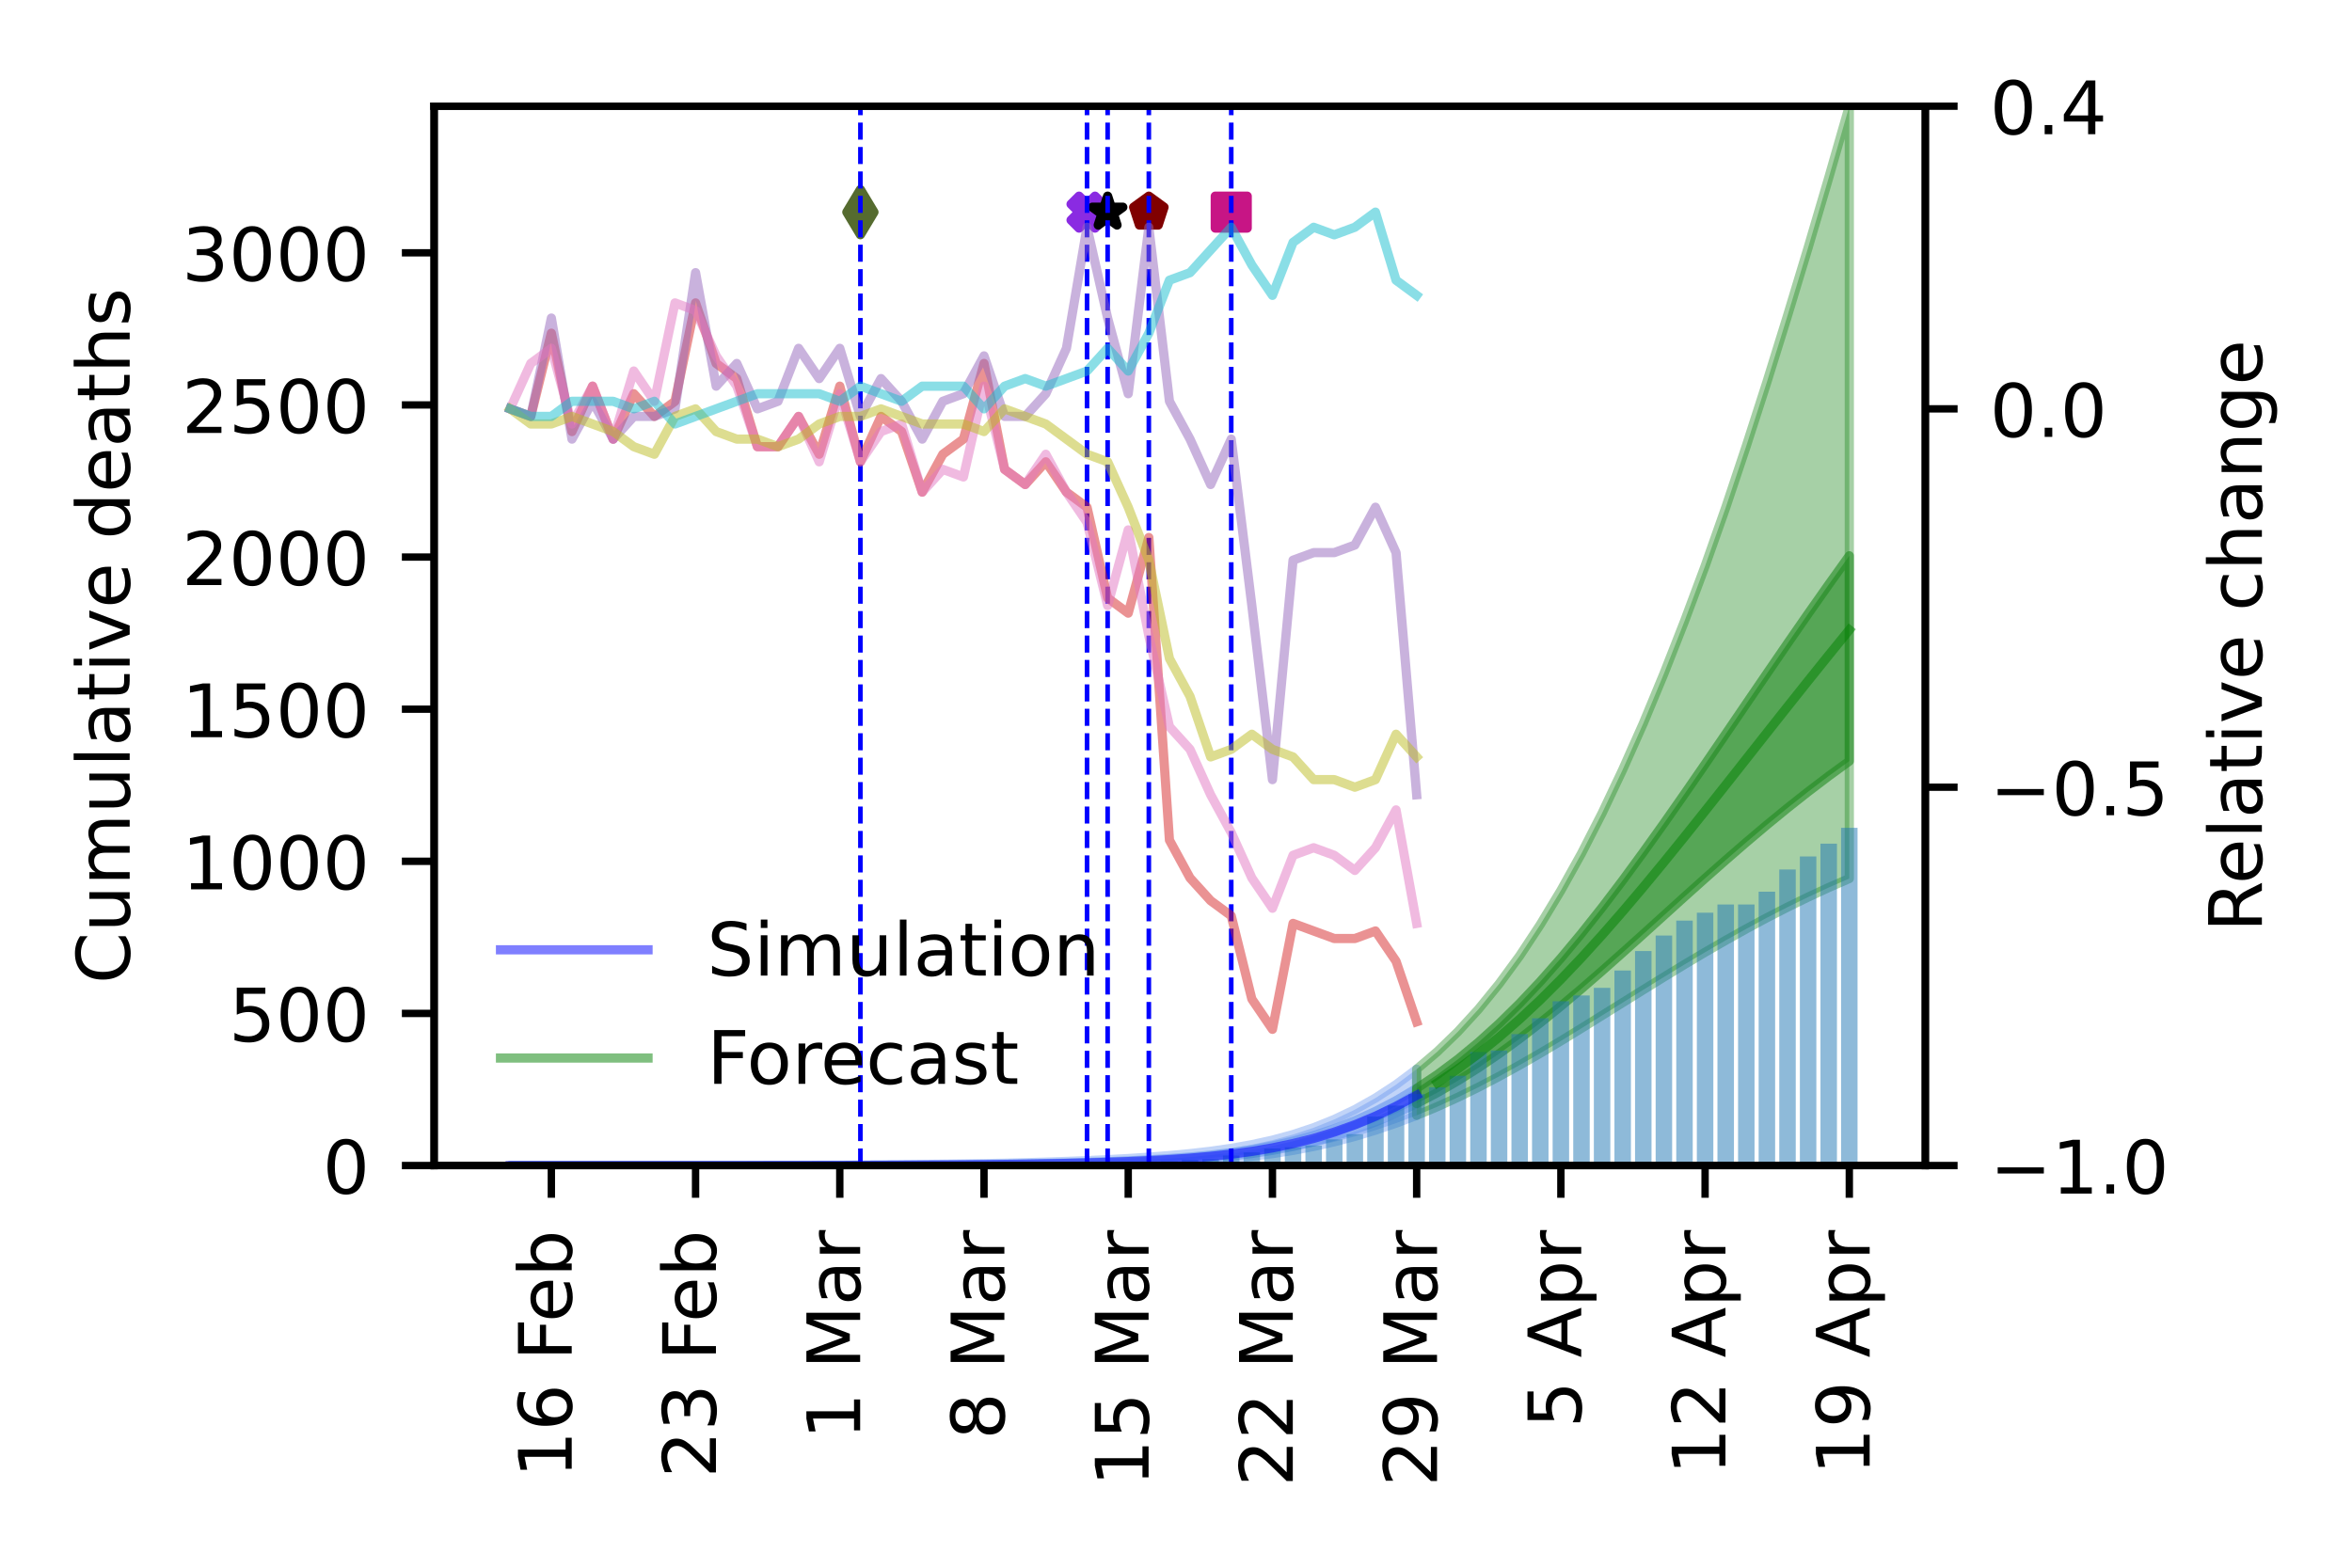 <?xml version="1.0" encoding="utf-8" standalone="no"?>
<!DOCTYPE svg PUBLIC "-//W3C//DTD SVG 1.1//EN"
  "http://www.w3.org/Graphics/SVG/1.1/DTD/svg11.dtd">
<!-- Created with matplotlib (https://matplotlib.org/) -->
<svg height="170.079pt" version="1.1" viewBox="0 0 255.118 170.079" width="255.118pt" xmlns="http://www.w3.org/2000/svg" xmlns:xlink="http://www.w3.org/1999/xlink">
 <defs>
  <style type="text/css">
*{stroke-linecap:butt;stroke-linejoin:round;}
  </style>
 </defs>
 <g id="figure_1">
  <g id="patch_1">
   <path d="M 0 170.079 
L 255.118 170.079 
L 255.118 0 
L 0 0 
z
" style="fill:#ffffff;"/>
  </g>
  <g id="axes_1">
   <g id="patch_2">
    <path d="M 47.09 126.449 
L 208.838 126.449 
L 208.838 11.52 
L 47.09 11.52 
z
" style="fill:#ffffff;"/>
   </g>
   <g id="PolyCollection_1">
    <defs>
     <path d="M 55.336 -43.63 
L 55.336 -43.63 
L 57.571 -43.63 
L 59.805 -43.63 
L 62.04 -43.63 
L 64.275 -43.63 
L 66.51 -43.63 
L 68.744 -43.63 
L 70.979 -43.63 
L 73.214 -43.63 
L 75.448 -43.63 
L 77.683 -43.631 
L 79.918 -43.631 
L 82.153 -43.631 
L 84.387 -43.632 
L 86.622 -43.633 
L 88.857 -43.634 
L 91.091 -43.635 
L 93.326 -43.637 
L 95.561 -43.639 
L 97.796 -43.642 
L 100.03 -43.646 
L 102.265 -43.651 
L 104.5 -43.658 
L 106.734 -43.667 
L 108.969 -43.678 
L 111.204 -43.692 
L 113.438 -43.711 
L 115.673 -43.734 
L 117.908 -43.763 
L 120.143 -43.801 
L 122.377 -43.849 
L 124.612 -43.91 
L 126.847 -43.989 
L 129.081 -44.093 
L 131.316 -44.23 
L 133.551 -44.406 
L 135.786 -44.633 
L 138.02 -44.919 
L 140.255 -45.273 
L 142.49 -45.7 
L 144.724 -46.205 
L 146.959 -46.793 
L 149.194 -47.468 
L 151.428 -48.229 
L 153.663 -49.077 
L 153.663 -54.081 
L 153.663 -54.081 
L 151.428 -52.408 
L 149.194 -50.952 
L 146.959 -49.696 
L 144.724 -48.629 
L 142.49 -47.734 
L 140.255 -46.992 
L 138.02 -46.384 
L 135.786 -45.893 
L 133.551 -45.497 
L 131.316 -45.178 
L 129.081 -44.921 
L 126.847 -44.711 
L 124.612 -44.537 
L 122.377 -44.391 
L 120.143 -44.268 
L 117.908 -44.165 
L 115.673 -44.077 
L 113.438 -44.002 
L 111.204 -43.939 
L 108.969 -43.885 
L 106.734 -43.84 
L 104.5 -43.802 
L 102.265 -43.77 
L 100.03 -43.743 
L 97.796 -43.721 
L 95.561 -43.702 
L 93.326 -43.687 
L 91.091 -43.674 
L 88.857 -43.664 
L 86.622 -43.656 
L 84.387 -43.649 
L 82.153 -43.644 
L 79.918 -43.64 
L 77.683 -43.637 
L 75.448 -43.634 
L 73.214 -43.633 
L 70.979 -43.632 
L 68.744 -43.631 
L 66.51 -43.63 
L 64.275 -43.63 
L 62.04 -43.63 
L 59.805 -43.63 
L 57.571 -43.63 
L 55.336 -43.63 
z
" id="ma33c2eed79" style="stroke:#6495ed;stroke-opacity:0.4;"/>
    </defs>
    <g clip-path="url(#pacb48568d6)">
     <use style="fill:#6495ed;fill-opacity:0.4;stroke:#6495ed;stroke-opacity:0.4;" x="0" xlink:href="#ma33c2eed79" y="170.079"/>
    </g>
   </g>
   <g id="PolyCollection_2">
    <defs>
     <path d="M 55.336 -43.63 
L 55.336 -43.63 
L 57.571 -43.63 
L 59.805 -43.63 
L 62.04 -43.63 
L 64.275 -43.63 
L 66.51 -43.63 
L 68.744 -43.63 
L 70.979 -43.63 
L 73.214 -43.631 
L 75.448 -43.631 
L 77.683 -43.631 
L 79.918 -43.632 
L 82.153 -43.633 
L 84.387 -43.634 
L 86.622 -43.636 
L 88.857 -43.638 
L 91.091 -43.641 
L 93.326 -43.644 
L 95.561 -43.649 
L 97.796 -43.655 
L 100.03 -43.662 
L 102.265 -43.671 
L 104.5 -43.683 
L 106.734 -43.697 
L 108.969 -43.715 
L 111.204 -43.738 
L 113.438 -43.766 
L 115.673 -43.8 
L 117.908 -43.843 
L 120.143 -43.896 
L 122.377 -43.961 
L 124.612 -44.043 
L 126.847 -44.147 
L 129.081 -44.279 
L 131.316 -44.448 
L 133.551 -44.664 
L 135.786 -44.936 
L 138.02 -45.277 
L 140.255 -45.699 
L 142.49 -46.21 
L 144.724 -46.82 
L 146.959 -47.535 
L 149.194 -48.361 
L 151.428 -49.301 
L 153.663 -50.359 
L 153.663 -51.995 
L 153.663 -51.995 
L 151.428 -50.67 
L 149.194 -49.504 
L 146.959 -48.49 
L 144.724 -47.619 
L 142.49 -46.882 
L 140.255 -46.267 
L 138.02 -45.761 
L 135.786 -45.351 
L 133.551 -45.023 
L 131.316 -44.76 
L 129.081 -44.549 
L 126.847 -44.381 
L 124.612 -44.245 
L 122.377 -44.134 
L 120.143 -44.044 
L 117.908 -43.969 
L 115.673 -43.907 
L 113.438 -43.856 
L 111.204 -43.813 
L 108.969 -43.778 
L 106.734 -43.749 
L 104.5 -43.726 
L 102.265 -43.706 
L 100.03 -43.69 
L 97.796 -43.678 
L 95.561 -43.667 
L 93.326 -43.659 
L 91.091 -43.652 
L 88.857 -43.647 
L 86.622 -43.642 
L 84.387 -43.639 
L 82.153 -43.637 
L 79.918 -43.635 
L 77.683 -43.633 
L 75.448 -43.632 
L 73.214 -43.631 
L 70.979 -43.631 
L 68.744 -43.63 
L 66.51 -43.63 
L 64.275 -43.63 
L 62.04 -43.63 
L 59.805 -43.63 
L 57.571 -43.63 
L 55.336 -43.63 
z
" id="m9d4bc16d20" style="stroke:#6495ed;stroke-opacity:0.6;"/>
    </defs>
    <g clip-path="url(#pacb48568d6)">
     <use style="fill:#6495ed;fill-opacity:0.6;stroke:#6495ed;stroke-opacity:0.6;" x="0" xlink:href="#m9d4bc16d20" y="170.079"/>
    </g>
   </g>
   <g id="PolyCollection_3">
    <defs>
     <path d="M 153.663 -54.081 
L 153.663 -49.077 
L 155.898 -50.013 
L 158.133 -51.031 
L 160.367 -52.128 
L 162.602 -53.298 
L 164.837 -54.53 
L 167.071 -55.815 
L 169.306 -57.152 
L 171.541 -58.523 
L 173.776 -59.914 
L 176.01 -61.306 
L 178.245 -62.698 
L 180.48 -64.081 
L 182.714 -65.443 
L 184.949 -66.773 
L 187.184 -68.061 
L 189.419 -69.31 
L 191.653 -70.515 
L 193.888 -71.662 
L 196.123 -72.755 
L 198.357 -73.791 
L 200.592 -74.768 
L 200.592 -158.559 
L 200.592 -158.559 
L 198.357 -150.786 
L 196.123 -143.209 
L 193.888 -135.827 
L 191.653 -128.634 
L 189.419 -121.7 
L 187.184 -115.008 
L 184.949 -108.668 
L 182.714 -102.682 
L 180.48 -96.989 
L 178.245 -91.602 
L 176.01 -86.579 
L 173.776 -81.862 
L 171.541 -77.488 
L 169.306 -73.469 
L 167.071 -69.768 
L 164.837 -66.379 
L 162.602 -63.334 
L 160.367 -60.591 
L 158.133 -58.147 
L 155.898 -55.98 
L 153.663 -54.081 
z
" id="md03610f2c3" style="stroke:#228b22;stroke-opacity:0.4;"/>
    </defs>
    <g clip-path="url(#pacb48568d6)">
     <use style="fill:#228b22;fill-opacity:0.4;stroke:#228b22;stroke-opacity:0.4;" x="0" xlink:href="#md03610f2c3" y="170.079"/>
    </g>
   </g>
   <g id="PolyCollection_4">
    <defs>
     <path d="M 153.663 -51.995 
L 153.663 -50.359 
L 155.898 -51.537 
L 158.133 -52.831 
L 160.367 -54.239 
L 162.602 -55.76 
L 164.837 -57.388 
L 167.071 -59.117 
L 169.306 -60.925 
L 171.541 -62.808 
L 173.776 -64.749 
L 176.01 -66.731 
L 178.245 -68.739 
L 180.48 -70.763 
L 182.714 -72.786 
L 184.949 -74.788 
L 187.184 -76.763 
L 189.419 -78.7 
L 191.653 -80.589 
L 193.888 -82.418 
L 196.123 -84.183 
L 198.357 -85.882 
L 200.592 -87.509 
L 200.592 -109.781 
L 200.592 -109.781 
L 198.357 -106.661 
L 196.123 -103.488 
L 193.888 -100.264 
L 191.653 -97.005 
L 189.419 -93.732 
L 187.184 -90.446 
L 184.949 -87.175 
L 182.714 -83.94 
L 180.48 -80.747 
L 178.245 -77.62 
L 176.01 -74.57 
L 173.776 -71.627 
L 171.541 -68.808 
L 169.306 -66.126 
L 167.071 -63.592 
L 164.837 -61.221 
L 162.602 -59.022 
L 160.367 -56.999 
L 158.133 -55.156 
L 155.898 -53.489 
L 153.663 -51.995 
z
" id="m25bf1855ea" style="stroke:#228b22;stroke-opacity:0.6;"/>
    </defs>
    <g clip-path="url(#pacb48568d6)">
     <use style="fill:#228b22;fill-opacity:0.6;stroke:#228b22;stroke-opacity:0.6;" x="0" xlink:href="#m25bf1855ea" y="170.079"/>
    </g>
   </g>
   <g id="PathCollection_1">
    <defs>
     <path d="M -0.866 1.732 
L 0 0.866 
L 0.866 1.732 
L 1.732 0.866 
L 0.866 0 
L 1.732 -0.866 
L 0.866 -1.732 
L 0 -0.866 
L -0.866 -1.732 
L -1.732 -0.866 
L -0.866 0 
L -1.732 0.866 
z
" id="m88dc83f97f" style="stroke:#8a2be2;"/>
    </defs>
    <g clip-path="url(#pacb48568d6)">
     <use style="fill:#8a2be2;stroke:#8a2be2;" x="117.908" xlink:href="#m88dc83f97f" y="23.013"/>
    </g>
   </g>
   <g id="PathCollection_2">
    <defs>
     <path d="M 0 -1.732 
L -0.389 -0.535 
L -1.647 -0.535 
L -0.629 0.204 
L -1.018 1.401 
L -0 0.662 
L 1.018 1.401 
L 0.629 0.204 
L 1.647 -0.535 
L 0.389 -0.535 
z
" id="m1e96768dcf" style="stroke:#000000;"/>
    </defs>
    <g clip-path="url(#pacb48568d6)">
     <use style="stroke:#000000;" x="120.143" xlink:href="#m1e96768dcf" y="23.013"/>
    </g>
   </g>
   <g id="PathCollection_3">
    <defs>
     <path d="M -1.732 1.732 
L 1.732 1.732 
L 1.732 -1.732 
L -1.732 -1.732 
z
" id="mc064e650de" style="stroke:#c71585;"/>
    </defs>
    <g clip-path="url(#pacb48568d6)">
     <use style="fill:#c71585;stroke:#c71585;" x="133.551" xlink:href="#mc064e650de" y="23.013"/>
    </g>
   </g>
   <g id="PathCollection_4">
    <defs>
     <path d="M 0 -1.732 
L -1.647 -0.535 
L -1.018 1.401 
L 1.018 1.401 
L 1.647 -0.535 
z
" id="m88891bd0c3" style="stroke:#800000;"/>
    </defs>
    <g clip-path="url(#pacb48568d6)">
     <use style="fill:#800000;stroke:#800000;" x="124.612" xlink:href="#m88891bd0c3" y="23.013"/>
    </g>
   </g>
   <g id="PathCollection_5">
    <defs>
     <path d="M -0 2.449 
L 1.47 0 
L 0 -2.449 
L -1.47 -0 
z
" id="m6ea50ff9cd" style="stroke:#556b2f;"/>
    </defs>
    <g clip-path="url(#pacb48568d6)">
     <use style="fill:#556b2f;stroke:#556b2f;" x="93.326" xlink:href="#m6ea50ff9cd" y="23.013"/>
    </g>
   </g>
   <g id="patch_3">
    <path clip-path="url(#pacb48568d6)" d="M 54.442 126.449 
L 56.23 126.449 
L 56.23 126.449 
L 54.442 126.449 
z
" style="fill:#1f77b4;opacity:0.5;"/>
   </g>
   <g id="patch_4">
    <path clip-path="url(#pacb48568d6)" d="M 56.677 126.449 
L 58.465 126.449 
L 58.465 126.449 
L 56.677 126.449 
z
" style="fill:#1f77b4;opacity:0.5;"/>
   </g>
   <g id="patch_5">
    <path clip-path="url(#pacb48568d6)" d="M 58.912 126.449 
L 60.699 126.449 
L 60.699 126.449 
L 58.912 126.449 
z
" style="fill:#1f77b4;opacity:0.5;"/>
   </g>
   <g id="patch_6">
    <path clip-path="url(#pacb48568d6)" d="M 61.146 126.449 
L 62.934 126.449 
L 62.934 126.449 
L 61.146 126.449 
z
" style="fill:#1f77b4;opacity:0.5;"/>
   </g>
   <g id="patch_7">
    <path clip-path="url(#pacb48568d6)" d="M 63.381 126.449 
L 65.169 126.449 
L 65.169 126.449 
L 63.381 126.449 
z
" style="fill:#1f77b4;opacity:0.5;"/>
   </g>
   <g id="patch_8">
    <path clip-path="url(#pacb48568d6)" d="M 65.616 126.449 
L 67.403 126.449 
L 67.403 126.449 
L 65.616 126.449 
z
" style="fill:#1f77b4;opacity:0.5;"/>
   </g>
   <g id="patch_9">
    <path clip-path="url(#pacb48568d6)" d="M 67.85 126.449 
L 69.638 126.449 
L 69.638 126.449 
L 67.85 126.449 
z
" style="fill:#1f77b4;opacity:0.5;"/>
   </g>
   <g id="patch_10">
    <path clip-path="url(#pacb48568d6)" d="M 70.085 126.449 
L 71.873 126.449 
L 71.873 126.449 
L 70.085 126.449 
z
" style="fill:#1f77b4;opacity:0.5;"/>
   </g>
   <g id="patch_11">
    <path clip-path="url(#pacb48568d6)" d="M 72.32 126.449 
L 74.108 126.449 
L 74.108 126.449 
L 72.32 126.449 
z
" style="fill:#1f77b4;opacity:0.5;"/>
   </g>
   <g id="patch_12">
    <path clip-path="url(#pacb48568d6)" d="M 74.555 126.449 
L 76.342 126.449 
L 76.342 126.449 
L 74.555 126.449 
z
" style="fill:#1f77b4;opacity:0.5;"/>
   </g>
   <g id="patch_13">
    <path clip-path="url(#pacb48568d6)" d="M 76.789 126.449 
L 78.577 126.449 
L 78.577 126.449 
L 76.789 126.449 
z
" style="fill:#1f77b4;opacity:0.5;"/>
   </g>
   <g id="patch_14">
    <path clip-path="url(#pacb48568d6)" d="M 79.024 126.449 
L 80.812 126.449 
L 80.812 126.449 
L 79.024 126.449 
z
" style="fill:#1f77b4;opacity:0.5;"/>
   </g>
   <g id="patch_15">
    <path clip-path="url(#pacb48568d6)" d="M 81.259 126.449 
L 83.046 126.449 
L 83.046 126.449 
L 81.259 126.449 
z
" style="fill:#1f77b4;opacity:0.5;"/>
   </g>
   <g id="patch_16">
    <path clip-path="url(#pacb48568d6)" d="M 83.493 126.449 
L 85.281 126.449 
L 85.281 126.449 
L 83.493 126.449 
z
" style="fill:#1f77b4;opacity:0.5;"/>
   </g>
   <g id="patch_17">
    <path clip-path="url(#pacb48568d6)" d="M 85.728 126.449 
L 87.516 126.449 
L 87.516 126.449 
L 85.728 126.449 
z
" style="fill:#1f77b4;opacity:0.5;"/>
   </g>
   <g id="patch_18">
    <path clip-path="url(#pacb48568d6)" d="M 87.963 126.449 
L 89.751 126.449 
L 89.751 126.449 
L 87.963 126.449 
z
" style="fill:#1f77b4;opacity:0.5;"/>
   </g>
   <g id="patch_19">
    <path clip-path="url(#pacb48568d6)" d="M 90.198 126.449 
L 91.985 126.449 
L 91.985 126.449 
L 90.198 126.449 
z
" style="fill:#1f77b4;opacity:0.5;"/>
   </g>
   <g id="patch_20">
    <path clip-path="url(#pacb48568d6)" d="M 92.432 126.449 
L 94.22 126.449 
L 94.22 126.449 
L 92.432 126.449 
z
" style="fill:#1f77b4;opacity:0.5;"/>
   </g>
   <g id="patch_21">
    <path clip-path="url(#pacb48568d6)" d="M 94.667 126.449 
L 96.455 126.449 
L 96.455 126.449 
L 94.667 126.449 
z
" style="fill:#1f77b4;opacity:0.5;"/>
   </g>
   <g id="patch_22">
    <path clip-path="url(#pacb48568d6)" d="M 96.902 126.449 
L 98.689 126.449 
L 98.689 126.449 
L 96.902 126.449 
z
" style="fill:#1f77b4;opacity:0.5;"/>
   </g>
   <g id="patch_23">
    <path clip-path="url(#pacb48568d6)" d="M 99.136 126.449 
L 100.924 126.449 
L 100.924 126.449 
L 99.136 126.449 
z
" style="fill:#1f77b4;opacity:0.5;"/>
   </g>
   <g id="patch_24">
    <path clip-path="url(#pacb48568d6)" d="M 101.371 126.449 
L 103.159 126.449 
L 103.159 126.416 
L 101.371 126.416 
z
" style="fill:#1f77b4;opacity:0.5;"/>
   </g>
   <g id="patch_25">
    <path clip-path="url(#pacb48568d6)" d="M 103.606 126.449 
L 105.394 126.449 
L 105.394 126.416 
L 103.606 126.416 
z
" style="fill:#1f77b4;opacity:0.5;"/>
   </g>
   <g id="patch_26">
    <path clip-path="url(#pacb48568d6)" d="M 105.84 126.449 
L 107.628 126.449 
L 107.628 126.416 
L 105.84 126.416 
z
" style="fill:#1f77b4;opacity:0.5;"/>
   </g>
   <g id="patch_27">
    <path clip-path="url(#pacb48568d6)" d="M 108.075 126.449 
L 109.863 126.449 
L 109.863 126.383 
L 108.075 126.383 
z
" style="fill:#1f77b4;opacity:0.5;"/>
   </g>
   <g id="patch_28">
    <path clip-path="url(#pacb48568d6)" d="M 110.31 126.449 
L 112.098 126.449 
L 112.098 126.383 
L 110.31 126.383 
z
" style="fill:#1f77b4;opacity:0.5;"/>
   </g>
   <g id="patch_29">
    <path clip-path="url(#pacb48568d6)" d="M 112.545 126.449 
L 114.332 126.449 
L 114.332 126.35 
L 112.545 126.35 
z
" style="fill:#1f77b4;opacity:0.5;"/>
   </g>
   <g id="patch_30">
    <path clip-path="url(#pacb48568d6)" d="M 114.779 126.449 
L 116.567 126.449 
L 116.567 126.317 
L 114.779 126.317 
z
" style="fill:#1f77b4;opacity:0.5;"/>
   </g>
   <g id="patch_31">
    <path clip-path="url(#pacb48568d6)" d="M 117.014 126.449 
L 118.802 126.449 
L 118.802 126.317 
L 117.014 126.317 
z
" style="fill:#1f77b4;opacity:0.5;"/>
   </g>
   <g id="patch_32">
    <path clip-path="url(#pacb48568d6)" d="M 119.249 126.449 
L 121.036 126.449 
L 121.036 126.218 
L 119.249 126.218 
z
" style="fill:#1f77b4;opacity:0.5;"/>
   </g>
   <g id="patch_33">
    <path clip-path="url(#pacb48568d6)" d="M 121.483 126.449 
L 123.271 126.449 
L 123.271 126.086 
L 121.483 126.086 
z
" style="fill:#1f77b4;opacity:0.5;"/>
   </g>
   <g id="patch_34">
    <path clip-path="url(#pacb48568d6)" d="M 123.718 126.449 
L 125.506 126.449 
L 125.506 126.02 
L 123.718 126.02 
z
" style="fill:#1f77b4;opacity:0.5;"/>
   </g>
   <g id="patch_35">
    <path clip-path="url(#pacb48568d6)" d="M 125.953 126.449 
L 127.741 126.449 
L 127.741 125.987 
L 125.953 125.987 
z
" style="fill:#1f77b4;opacity:0.5;"/>
   </g>
   <g id="patch_36">
    <path clip-path="url(#pacb48568d6)" d="M 128.188 126.449 
L 129.975 126.449 
L 129.975 125.822 
L 128.188 125.822 
z
" style="fill:#1f77b4;opacity:0.5;"/>
   </g>
   <g id="patch_37">
    <path clip-path="url(#pacb48568d6)" d="M 130.422 126.449 
L 132.21 126.449 
L 132.21 125.756 
L 130.422 125.756 
z
" style="fill:#1f77b4;opacity:0.5;"/>
   </g>
   <g id="patch_38">
    <path clip-path="url(#pacb48568d6)" d="M 132.657 126.449 
L 134.445 126.449 
L 134.445 125.36 
L 132.657 125.36 
z
" style="fill:#1f77b4;opacity:0.5;"/>
   </g>
   <g id="patch_39">
    <path clip-path="url(#pacb48568d6)" d="M 134.892 126.449 
L 136.679 126.449 
L 136.679 125.029 
L 134.892 125.029 
z
" style="fill:#1f77b4;opacity:0.5;"/>
   </g>
   <g id="patch_40">
    <path clip-path="url(#pacb48568d6)" d="M 137.126 126.449 
L 138.914 126.449 
L 138.914 124.6 
L 137.126 124.6 
z
" style="fill:#1f77b4;opacity:0.5;"/>
   </g>
   <g id="patch_41">
    <path clip-path="url(#pacb48568d6)" d="M 139.361 126.449 
L 141.149 126.449 
L 141.149 124.468 
L 139.361 124.468 
z
" style="fill:#1f77b4;opacity:0.5;"/>
   </g>
   <g id="patch_42">
    <path clip-path="url(#pacb48568d6)" d="M 141.596 126.449 
L 143.384 126.449 
L 143.384 124.27 
L 141.596 124.27 
z
" style="fill:#1f77b4;opacity:0.5;"/>
   </g>
   <g id="patch_43">
    <path clip-path="url(#pacb48568d6)" d="M 143.83 126.449 
L 145.618 126.449 
L 145.618 123.61 
L 143.83 123.61 
z
" style="fill:#1f77b4;opacity:0.5;"/>
   </g>
   <g id="patch_44">
    <path clip-path="url(#pacb48568d6)" d="M 146.065 126.449 
L 147.853 126.449 
L 147.853 123.049 
L 146.065 123.049 
z
" style="fill:#1f77b4;opacity:0.5;"/>
   </g>
   <g id="patch_45">
    <path clip-path="url(#pacb48568d6)" d="M 148.3 126.449 
L 150.088 126.449 
L 150.088 121.135 
L 148.3 121.135 
z
" style="fill:#1f77b4;opacity:0.5;"/>
   </g>
   <g id="patch_46">
    <path clip-path="url(#pacb48568d6)" d="M 150.535 126.449 
L 152.322 126.449 
L 152.322 119.946 
L 150.535 119.946 
z
" style="fill:#1f77b4;opacity:0.5;"/>
   </g>
   <g id="patch_47">
    <path clip-path="url(#pacb48568d6)" d="M 152.769 126.449 
L 154.557 126.449 
L 154.557 118.692 
L 152.769 118.692 
z
" style="fill:#1f77b4;opacity:0.5;"/>
   </g>
   <g id="patch_48">
    <path clip-path="url(#pacb48568d6)" d="M 155.004 126.449 
L 156.792 126.449 
L 156.792 117.966 
L 155.004 117.966 
z
" style="fill:#1f77b4;opacity:0.5;"/>
   </g>
   <g id="patch_49">
    <path clip-path="url(#pacb48568d6)" d="M 157.239 126.449 
L 159.026 126.449 
L 159.026 116.712 
L 157.239 116.712 
z
" style="fill:#1f77b4;opacity:0.5;"/>
   </g>
   <g id="patch_50">
    <path clip-path="url(#pacb48568d6)" d="M 159.473 126.449 
L 161.261 126.449 
L 161.261 114.137 
L 159.473 114.137 
z
" style="fill:#1f77b4;opacity:0.5;"/>
   </g>
   <g id="patch_51">
    <path clip-path="url(#pacb48568d6)" d="M 161.708 126.449 
L 163.496 126.449 
L 163.496 113.972 
L 161.708 113.972 
z
" style="fill:#1f77b4;opacity:0.5;"/>
   </g>
   <g id="patch_52">
    <path clip-path="url(#pacb48568d6)" d="M 163.943 126.449 
L 165.731 126.449 
L 165.731 112.19 
L 163.943 112.19 
z
" style="fill:#1f77b4;opacity:0.5;"/>
   </g>
   <g id="patch_53">
    <path clip-path="url(#pacb48568d6)" d="M 166.178 126.449 
L 167.965 126.449 
L 167.965 110.473 
L 166.178 110.473 
z
" style="fill:#1f77b4;opacity:0.5;"/>
   </g>
   <g id="patch_54">
    <path clip-path="url(#pacb48568d6)" d="M 168.412 126.449 
L 170.2 126.449 
L 170.2 108.625 
L 168.412 108.625 
z
" style="fill:#1f77b4;opacity:0.5;"/>
   </g>
   <g id="patch_55">
    <path clip-path="url(#pacb48568d6)" d="M 170.647 126.449 
L 172.435 126.449 
L 172.435 107.998 
L 170.647 107.998 
z
" style="fill:#1f77b4;opacity:0.5;"/>
   </g>
   <g id="patch_56">
    <path clip-path="url(#pacb48568d6)" d="M 172.882 126.449 
L 174.669 126.449 
L 174.669 107.173 
L 172.882 107.173 
z
" style="fill:#1f77b4;opacity:0.5;"/>
   </g>
   <g id="patch_57">
    <path clip-path="url(#pacb48568d6)" d="M 175.116 126.449 
L 176.904 126.449 
L 176.904 105.291 
L 175.116 105.291 
z
" style="fill:#1f77b4;opacity:0.5;"/>
   </g>
   <g id="patch_58">
    <path clip-path="url(#pacb48568d6)" d="M 177.351 126.449 
L 179.139 126.449 
L 179.139 103.179 
L 177.351 103.179 
z
" style="fill:#1f77b4;opacity:0.5;"/>
   </g>
   <g id="patch_59">
    <path clip-path="url(#pacb48568d6)" d="M 179.586 126.449 
L 181.374 126.449 
L 181.374 101.496 
L 179.586 101.496 
z
" style="fill:#1f77b4;opacity:0.5;"/>
   </g>
   <g id="patch_60">
    <path clip-path="url(#pacb48568d6)" d="M 181.821 126.449 
L 183.608 126.449 
L 183.608 99.878 
L 181.821 99.878 
z
" style="fill:#1f77b4;opacity:0.5;"/>
   </g>
   <g id="patch_61">
    <path clip-path="url(#pacb48568d6)" d="M 184.055 126.449 
L 185.843 126.449 
L 185.843 99.02 
L 184.055 99.02 
z
" style="fill:#1f77b4;opacity:0.5;"/>
   </g>
   <g id="patch_62">
    <path clip-path="url(#pacb48568d6)" d="M 186.29 126.449 
L 188.078 126.449 
L 188.078 98.129 
L 186.29 98.129 
z
" style="fill:#1f77b4;opacity:0.5;"/>
   </g>
   <g id="patch_63">
    <path clip-path="url(#pacb48568d6)" d="M 188.525 126.449 
L 190.312 126.449 
L 190.312 98.129 
L 188.525 98.129 
z
" style="fill:#1f77b4;opacity:0.5;"/>
   </g>
   <g id="patch_64">
    <path clip-path="url(#pacb48568d6)" d="M 190.759 126.449 
L 192.547 126.449 
L 192.547 96.743 
L 190.759 96.743 
z
" style="fill:#1f77b4;opacity:0.5;"/>
   </g>
   <g id="patch_65">
    <path clip-path="url(#pacb48568d6)" d="M 192.994 126.449 
L 194.782 126.449 
L 194.782 94.333 
L 192.994 94.333 
z
" style="fill:#1f77b4;opacity:0.5;"/>
   </g>
   <g id="patch_66">
    <path clip-path="url(#pacb48568d6)" d="M 195.229 126.449 
L 197.017 126.449 
L 197.017 92.914 
L 195.229 92.914 
z
" style="fill:#1f77b4;opacity:0.5;"/>
   </g>
   <g id="patch_67">
    <path clip-path="url(#pacb48568d6)" d="M 197.463 126.449 
L 199.251 126.449 
L 199.251 91.528 
L 197.463 91.528 
z
" style="fill:#1f77b4;opacity:0.5;"/>
   </g>
   <g id="patch_68">
    <path clip-path="url(#pacb48568d6)" d="M 199.698 126.449 
L 201.486 126.449 
L 201.486 89.811 
L 199.698 89.811 
z
" style="fill:#1f77b4;opacity:0.5;"/>
   </g>
   <g id="matplotlib.axis_1">
    <g id="xtick_1">
     <g id="line2d_1">
      <defs>
       <path d="M 0 0 
L 0 3.5 
" id="m1c07b76794" style="stroke:#000000;stroke-width:0.8;"/>
      </defs>
      <g>
       <use style="stroke:#000000;stroke-width:0.8;" x="200.592" xlink:href="#m1c07b76794" y="126.449"/>
      </g>
     </g>
     <g id="text_1">
      <!-- 19 Apr -->
      <defs>
       <path d="M 12.406 8.297 
L 28.516 8.297 
L 28.516 63.922 
L 10.984 60.406 
L 10.984 69.391 
L 28.422 72.906 
L 38.281 72.906 
L 38.281 8.297 
L 54.391 8.297 
L 54.391 0 
L 12.406 0 
z
" id="DejaVuSans-49"/>
       <path d="M 10.984 1.516 
L 10.984 10.5 
Q 14.703 8.734 18.5 7.812 
Q 22.312 6.891 25.984 6.891 
Q 35.75 6.891 40.891 13.453 
Q 46.047 20.016 46.781 33.406 
Q 43.953 29.203 39.594 26.953 
Q 35.25 24.703 29.984 24.703 
Q 19.047 24.703 12.672 31.312 
Q 6.297 37.938 6.297 49.422 
Q 6.297 60.641 12.938 67.422 
Q 19.578 74.219 30.609 74.219 
Q 43.266 74.219 49.922 64.516 
Q 56.594 54.828 56.594 36.375 
Q 56.594 19.141 48.406 8.859 
Q 40.234 -1.422 26.422 -1.422 
Q 22.703 -1.422 18.891 -0.688 
Q 15.094 0.047 10.984 1.516 
z
M 30.609 32.422 
Q 37.25 32.422 41.125 36.953 
Q 45.016 41.5 45.016 49.422 
Q 45.016 57.281 41.125 61.844 
Q 37.25 66.406 30.609 66.406 
Q 23.969 66.406 20.094 61.844 
Q 16.219 57.281 16.219 49.422 
Q 16.219 41.5 20.094 36.953 
Q 23.969 32.422 30.609 32.422 
z
" id="DejaVuSans-57"/>
       <path id="DejaVuSans-32"/>
       <path d="M 34.188 63.188 
L 20.797 26.906 
L 47.609 26.906 
z
M 28.609 72.906 
L 39.797 72.906 
L 67.578 0 
L 57.328 0 
L 50.688 18.703 
L 17.828 18.703 
L 11.188 0 
L 0.781 0 
z
" id="DejaVuSans-65"/>
       <path d="M 18.109 8.203 
L 18.109 -20.797 
L 9.078 -20.797 
L 9.078 54.688 
L 18.109 54.688 
L 18.109 46.391 
Q 20.953 51.266 25.266 53.625 
Q 29.594 56 35.594 56 
Q 45.562 56 51.781 48.094 
Q 58.016 40.188 58.016 27.297 
Q 58.016 14.406 51.781 6.484 
Q 45.562 -1.422 35.594 -1.422 
Q 29.594 -1.422 25.266 0.953 
Q 20.953 3.328 18.109 8.203 
z
M 48.688 27.297 
Q 48.688 37.203 44.609 42.844 
Q 40.531 48.484 33.406 48.484 
Q 26.266 48.484 22.188 42.844 
Q 18.109 37.203 18.109 27.297 
Q 18.109 17.391 22.188 11.75 
Q 26.266 6.109 33.406 6.109 
Q 40.531 6.109 44.609 11.75 
Q 48.688 17.391 48.688 27.297 
z
" id="DejaVuSans-112"/>
       <path d="M 41.109 46.297 
Q 39.594 47.172 37.812 47.578 
Q 36.031 48 33.891 48 
Q 26.266 48 22.188 43.047 
Q 18.109 38.094 18.109 28.812 
L 18.109 0 
L 9.078 0 
L 9.078 54.688 
L 18.109 54.688 
L 18.109 46.188 
Q 20.953 51.172 25.484 53.578 
Q 30.031 56 36.531 56 
Q 37.453 56 38.578 55.875 
Q 39.703 55.766 41.062 55.516 
z
" id="DejaVuSans-114"/>
      </defs>
      <g transform="translate(202.8 160.011)rotate(-90)scale(0.08 -0.08)">
       <use xlink:href="#DejaVuSans-49"/>
       <use x="63.623" xlink:href="#DejaVuSans-57"/>
       <use x="127.246" xlink:href="#DejaVuSans-32"/>
       <use x="159.033" xlink:href="#DejaVuSans-65"/>
       <use x="227.441" xlink:href="#DejaVuSans-112"/>
       <use x="290.918" xlink:href="#DejaVuSans-114"/>
      </g>
     </g>
    </g>
    <g id="xtick_2">
     <g id="line2d_2">
      <g>
       <use style="stroke:#000000;stroke-width:0.8;" x="184.949" xlink:href="#m1c07b76794" y="126.449"/>
      </g>
     </g>
     <g id="text_2">
      <!-- 12 Apr -->
      <defs>
       <path d="M 19.188 8.297 
L 53.609 8.297 
L 53.609 0 
L 7.328 0 
L 7.328 8.297 
Q 12.938 14.109 22.625 23.891 
Q 32.328 33.688 34.812 36.531 
Q 39.547 41.844 41.422 45.531 
Q 43.312 49.219 43.312 52.781 
Q 43.312 58.594 39.234 62.25 
Q 35.156 65.922 28.609 65.922 
Q 23.969 65.922 18.812 64.312 
Q 13.672 62.703 7.812 59.422 
L 7.812 69.391 
Q 13.766 71.781 18.938 73 
Q 24.125 74.219 28.422 74.219 
Q 39.75 74.219 46.484 68.547 
Q 53.219 62.891 53.219 53.422 
Q 53.219 48.922 51.531 44.891 
Q 49.859 40.875 45.406 35.406 
Q 44.188 33.984 37.641 27.219 
Q 31.109 20.453 19.188 8.297 
z
" id="DejaVuSans-50"/>
      </defs>
      <g transform="translate(187.157 160.011)rotate(-90)scale(0.08 -0.08)">
       <use xlink:href="#DejaVuSans-49"/>
       <use x="63.623" xlink:href="#DejaVuSans-50"/>
       <use x="127.246" xlink:href="#DejaVuSans-32"/>
       <use x="159.033" xlink:href="#DejaVuSans-65"/>
       <use x="227.441" xlink:href="#DejaVuSans-112"/>
       <use x="290.918" xlink:href="#DejaVuSans-114"/>
      </g>
     </g>
    </g>
    <g id="xtick_3">
     <g id="line2d_3">
      <g>
       <use style="stroke:#000000;stroke-width:0.8;" x="169.306" xlink:href="#m1c07b76794" y="126.449"/>
      </g>
     </g>
     <g id="text_3">
      <!-- 5 Apr -->
      <defs>
       <path d="M 10.797 72.906 
L 49.516 72.906 
L 49.516 64.594 
L 19.828 64.594 
L 19.828 46.734 
Q 21.969 47.469 24.109 47.828 
Q 26.266 48.188 28.422 48.188 
Q 40.625 48.188 47.75 41.5 
Q 54.891 34.812 54.891 23.391 
Q 54.891 11.625 47.562 5.094 
Q 40.234 -1.422 26.906 -1.422 
Q 22.312 -1.422 17.547 -0.641 
Q 12.797 0.141 7.719 1.703 
L 7.719 11.625 
Q 12.109 9.234 16.797 8.062 
Q 21.484 6.891 26.703 6.891 
Q 35.156 6.891 40.078 11.328 
Q 45.016 15.766 45.016 23.391 
Q 45.016 31 40.078 35.438 
Q 35.156 39.891 26.703 39.891 
Q 22.75 39.891 18.812 39.016 
Q 14.891 38.141 10.797 36.281 
z
" id="DejaVuSans-53"/>
      </defs>
      <g transform="translate(171.514 154.921)rotate(-90)scale(0.08 -0.08)">
       <use xlink:href="#DejaVuSans-53"/>
       <use x="63.623" xlink:href="#DejaVuSans-32"/>
       <use x="95.41" xlink:href="#DejaVuSans-65"/>
       <use x="163.818" xlink:href="#DejaVuSans-112"/>
       <use x="227.295" xlink:href="#DejaVuSans-114"/>
      </g>
     </g>
    </g>
    <g id="xtick_4">
     <g id="line2d_4">
      <g>
       <use style="stroke:#000000;stroke-width:0.8;" x="153.663" xlink:href="#m1c07b76794" y="126.449"/>
      </g>
     </g>
     <g id="text_4">
      <!-- 29 Mar -->
      <defs>
       <path d="M 9.812 72.906 
L 24.516 72.906 
L 43.109 23.297 
L 61.812 72.906 
L 76.516 72.906 
L 76.516 0 
L 66.891 0 
L 66.891 64.016 
L 48.094 14.016 
L 38.188 14.016 
L 19.391 64.016 
L 19.391 0 
L 9.812 0 
z
" id="DejaVuSans-77"/>
       <path d="M 34.281 27.484 
Q 23.391 27.484 19.188 25 
Q 14.984 22.516 14.984 16.5 
Q 14.984 11.719 18.141 8.906 
Q 21.297 6.109 26.703 6.109 
Q 34.188 6.109 38.703 11.406 
Q 43.219 16.703 43.219 25.484 
L 43.219 27.484 
z
M 52.203 31.203 
L 52.203 0 
L 43.219 0 
L 43.219 8.297 
Q 40.141 3.328 35.547 0.953 
Q 30.953 -1.422 24.312 -1.422 
Q 15.922 -1.422 10.953 3.297 
Q 6 8.016 6 15.922 
Q 6 25.141 12.172 29.828 
Q 18.359 34.516 30.609 34.516 
L 43.219 34.516 
L 43.219 35.406 
Q 43.219 41.609 39.141 45 
Q 35.062 48.391 27.688 48.391 
Q 23 48.391 18.547 47.266 
Q 14.109 46.141 10.016 43.891 
L 10.016 52.203 
Q 14.938 54.109 19.578 55.047 
Q 24.219 56 28.609 56 
Q 40.484 56 46.344 49.844 
Q 52.203 43.703 52.203 31.203 
z
" id="DejaVuSans-97"/>
      </defs>
      <g transform="translate(155.871 161.265)rotate(-90)scale(0.08 -0.08)">
       <use xlink:href="#DejaVuSans-50"/>
       <use x="63.623" xlink:href="#DejaVuSans-57"/>
       <use x="127.246" xlink:href="#DejaVuSans-32"/>
       <use x="159.033" xlink:href="#DejaVuSans-77"/>
       <use x="245.312" xlink:href="#DejaVuSans-97"/>
       <use x="306.592" xlink:href="#DejaVuSans-114"/>
      </g>
     </g>
    </g>
    <g id="xtick_5">
     <g id="line2d_5">
      <g>
       <use style="stroke:#000000;stroke-width:0.8;" x="138.02" xlink:href="#m1c07b76794" y="126.449"/>
      </g>
     </g>
     <g id="text_5">
      <!-- 22 Mar -->
      <g transform="translate(140.228 161.265)rotate(-90)scale(0.08 -0.08)">
       <use xlink:href="#DejaVuSans-50"/>
       <use x="63.623" xlink:href="#DejaVuSans-50"/>
       <use x="127.246" xlink:href="#DejaVuSans-32"/>
       <use x="159.033" xlink:href="#DejaVuSans-77"/>
       <use x="245.312" xlink:href="#DejaVuSans-97"/>
       <use x="306.592" xlink:href="#DejaVuSans-114"/>
      </g>
     </g>
    </g>
    <g id="xtick_6">
     <g id="line2d_6">
      <g>
       <use style="stroke:#000000;stroke-width:0.8;" x="122.377" xlink:href="#m1c07b76794" y="126.449"/>
      </g>
     </g>
     <g id="text_6">
      <!-- 15 Mar -->
      <g transform="translate(124.585 161.265)rotate(-90)scale(0.08 -0.08)">
       <use xlink:href="#DejaVuSans-49"/>
       <use x="63.623" xlink:href="#DejaVuSans-53"/>
       <use x="127.246" xlink:href="#DejaVuSans-32"/>
       <use x="159.033" xlink:href="#DejaVuSans-77"/>
       <use x="245.312" xlink:href="#DejaVuSans-97"/>
       <use x="306.592" xlink:href="#DejaVuSans-114"/>
      </g>
     </g>
    </g>
    <g id="xtick_7">
     <g id="line2d_7">
      <g>
       <use style="stroke:#000000;stroke-width:0.8;" x="106.734" xlink:href="#m1c07b76794" y="126.449"/>
      </g>
     </g>
     <g id="text_7">
      <!-- 8 Mar -->
      <defs>
       <path d="M 31.781 34.625 
Q 24.75 34.625 20.719 30.859 
Q 16.703 27.094 16.703 20.516 
Q 16.703 13.922 20.719 10.156 
Q 24.75 6.391 31.781 6.391 
Q 38.812 6.391 42.859 10.172 
Q 46.922 13.969 46.922 20.516 
Q 46.922 27.094 42.891 30.859 
Q 38.875 34.625 31.781 34.625 
z
M 21.922 38.812 
Q 15.578 40.375 12.031 44.719 
Q 8.5 49.078 8.5 55.328 
Q 8.5 64.062 14.719 69.141 
Q 20.953 74.219 31.781 74.219 
Q 42.672 74.219 48.875 69.141 
Q 55.078 64.062 55.078 55.328 
Q 55.078 49.078 51.531 44.719 
Q 48 40.375 41.703 38.812 
Q 48.828 37.156 52.797 32.312 
Q 56.781 27.484 56.781 20.516 
Q 56.781 9.906 50.312 4.234 
Q 43.844 -1.422 31.781 -1.422 
Q 19.734 -1.422 13.25 4.234 
Q 6.781 9.906 6.781 20.516 
Q 6.781 27.484 10.781 32.312 
Q 14.797 37.156 21.922 38.812 
z
M 18.312 54.391 
Q 18.312 48.734 21.844 45.562 
Q 25.391 42.391 31.781 42.391 
Q 38.141 42.391 41.719 45.562 
Q 45.312 48.734 45.312 54.391 
Q 45.312 60.062 41.719 63.234 
Q 38.141 66.406 31.781 66.406 
Q 25.391 66.406 21.844 63.234 
Q 18.312 60.062 18.312 54.391 
z
" id="DejaVuSans-56"/>
      </defs>
      <g transform="translate(108.942 156.175)rotate(-90)scale(0.08 -0.08)">
       <use xlink:href="#DejaVuSans-56"/>
       <use x="63.623" xlink:href="#DejaVuSans-32"/>
       <use x="95.41" xlink:href="#DejaVuSans-77"/>
       <use x="181.689" xlink:href="#DejaVuSans-97"/>
       <use x="242.969" xlink:href="#DejaVuSans-114"/>
      </g>
     </g>
    </g>
    <g id="xtick_8">
     <g id="line2d_8">
      <g>
       <use style="stroke:#000000;stroke-width:0.8;" x="91.091" xlink:href="#m1c07b76794" y="126.449"/>
      </g>
     </g>
     <g id="text_8">
      <!-- 1 Mar -->
      <g transform="translate(93.299 156.175)rotate(-90)scale(0.08 -0.08)">
       <use xlink:href="#DejaVuSans-49"/>
       <use x="63.623" xlink:href="#DejaVuSans-32"/>
       <use x="95.41" xlink:href="#DejaVuSans-77"/>
       <use x="181.689" xlink:href="#DejaVuSans-97"/>
       <use x="242.969" xlink:href="#DejaVuSans-114"/>
      </g>
     </g>
    </g>
    <g id="xtick_9">
     <g id="line2d_9">
      <g>
       <use style="stroke:#000000;stroke-width:0.8;" x="75.448" xlink:href="#m1c07b76794" y="126.449"/>
      </g>
     </g>
     <g id="text_9">
      <!-- 23 Feb -->
      <defs>
       <path d="M 40.578 39.312 
Q 47.656 37.797 51.625 33 
Q 55.609 28.219 55.609 21.188 
Q 55.609 10.406 48.188 4.484 
Q 40.766 -1.422 27.094 -1.422 
Q 22.516 -1.422 17.656 -0.516 
Q 12.797 0.391 7.625 2.203 
L 7.625 11.719 
Q 11.719 9.328 16.594 8.109 
Q 21.484 6.891 26.812 6.891 
Q 36.078 6.891 40.938 10.547 
Q 45.797 14.203 45.797 21.188 
Q 45.797 27.641 41.281 31.266 
Q 36.766 34.906 28.719 34.906 
L 20.219 34.906 
L 20.219 43.016 
L 29.109 43.016 
Q 36.375 43.016 40.234 45.922 
Q 44.094 48.828 44.094 54.297 
Q 44.094 59.906 40.109 62.906 
Q 36.141 65.922 28.719 65.922 
Q 24.656 65.922 20.016 65.031 
Q 15.375 64.156 9.812 62.312 
L 9.812 71.094 
Q 15.438 72.656 20.344 73.438 
Q 25.25 74.219 29.594 74.219 
Q 40.828 74.219 47.359 69.109 
Q 53.906 64.016 53.906 55.328 
Q 53.906 49.266 50.438 45.094 
Q 46.969 40.922 40.578 39.312 
z
" id="DejaVuSans-51"/>
       <path d="M 9.812 72.906 
L 51.703 72.906 
L 51.703 64.594 
L 19.672 64.594 
L 19.672 43.109 
L 48.578 43.109 
L 48.578 34.812 
L 19.672 34.812 
L 19.672 0 
L 9.812 0 
z
" id="DejaVuSans-70"/>
       <path d="M 56.203 29.594 
L 56.203 25.203 
L 14.891 25.203 
Q 15.484 15.922 20.484 11.062 
Q 25.484 6.203 34.422 6.203 
Q 39.594 6.203 44.453 7.469 
Q 49.312 8.734 54.109 11.281 
L 54.109 2.781 
Q 49.266 0.734 44.188 -0.344 
Q 39.109 -1.422 33.891 -1.422 
Q 20.797 -1.422 13.156 6.188 
Q 5.516 13.812 5.516 26.812 
Q 5.516 40.234 12.766 48.109 
Q 20.016 56 32.328 56 
Q 43.359 56 49.781 48.891 
Q 56.203 41.797 56.203 29.594 
z
M 47.219 32.234 
Q 47.125 39.594 43.094 43.984 
Q 39.062 48.391 32.422 48.391 
Q 24.906 48.391 20.391 44.141 
Q 15.875 39.891 15.188 32.172 
z
" id="DejaVuSans-101"/>
       <path d="M 48.688 27.297 
Q 48.688 37.203 44.609 42.844 
Q 40.531 48.484 33.406 48.484 
Q 26.266 48.484 22.188 42.844 
Q 18.109 37.203 18.109 27.297 
Q 18.109 17.391 22.188 11.75 
Q 26.266 6.109 33.406 6.109 
Q 40.531 6.109 44.609 11.75 
Q 48.688 17.391 48.688 27.297 
z
M 18.109 46.391 
Q 20.953 51.266 25.266 53.625 
Q 29.594 56 35.594 56 
Q 45.562 56 51.781 48.094 
Q 58.016 40.188 58.016 27.297 
Q 58.016 14.406 51.781 6.484 
Q 45.562 -1.422 35.594 -1.422 
Q 29.594 -1.422 25.266 0.953 
Q 20.953 3.328 18.109 8.203 
L 18.109 0 
L 9.078 0 
L 9.078 75.984 
L 18.109 75.984 
z
" id="DejaVuSans-98"/>
      </defs>
      <g transform="translate(77.656 160.334)rotate(-90)scale(0.08 -0.08)">
       <use xlink:href="#DejaVuSans-50"/>
       <use x="63.623" xlink:href="#DejaVuSans-51"/>
       <use x="127.246" xlink:href="#DejaVuSans-32"/>
       <use x="159.033" xlink:href="#DejaVuSans-70"/>
       <use x="211.053" xlink:href="#DejaVuSans-101"/>
       <use x="272.576" xlink:href="#DejaVuSans-98"/>
      </g>
     </g>
    </g>
    <g id="xtick_10">
     <g id="line2d_10">
      <g>
       <use style="stroke:#000000;stroke-width:0.8;" x="59.805" xlink:href="#m1c07b76794" y="126.449"/>
      </g>
     </g>
     <g id="text_10">
      <!-- 16 Feb -->
      <defs>
       <path d="M 33.016 40.375 
Q 26.375 40.375 22.484 35.828 
Q 18.609 31.297 18.609 23.391 
Q 18.609 15.531 22.484 10.953 
Q 26.375 6.391 33.016 6.391 
Q 39.656 6.391 43.531 10.953 
Q 47.406 15.531 47.406 23.391 
Q 47.406 31.297 43.531 35.828 
Q 39.656 40.375 33.016 40.375 
z
M 52.594 71.297 
L 52.594 62.312 
Q 48.875 64.062 45.094 64.984 
Q 41.312 65.922 37.594 65.922 
Q 27.828 65.922 22.672 59.328 
Q 17.531 52.734 16.797 39.406 
Q 19.672 43.656 24.016 45.922 
Q 28.375 48.188 33.594 48.188 
Q 44.578 48.188 50.953 41.516 
Q 57.328 34.859 57.328 23.391 
Q 57.328 12.156 50.688 5.359 
Q 44.047 -1.422 33.016 -1.422 
Q 20.359 -1.422 13.672 8.266 
Q 6.984 17.969 6.984 36.375 
Q 6.984 53.656 15.188 63.938 
Q 23.391 74.219 37.203 74.219 
Q 40.922 74.219 44.703 73.484 
Q 48.484 72.75 52.594 71.297 
z
" id="DejaVuSans-54"/>
      </defs>
      <g transform="translate(62.013 160.334)rotate(-90)scale(0.08 -0.08)">
       <use xlink:href="#DejaVuSans-49"/>
       <use x="63.623" xlink:href="#DejaVuSans-54"/>
       <use x="127.246" xlink:href="#DejaVuSans-32"/>
       <use x="159.033" xlink:href="#DejaVuSans-70"/>
       <use x="211.053" xlink:href="#DejaVuSans-101"/>
       <use x="272.576" xlink:href="#DejaVuSans-98"/>
      </g>
     </g>
    </g>
   </g>
   <g id="matplotlib.axis_2">
    <g id="ytick_1">
     <g id="line2d_11">
      <defs>
       <path d="M 0 0 
L -3.5 0 
" id="m21462351de" style="stroke:#000000;stroke-width:0.8;"/>
      </defs>
      <g>
       <use style="stroke:#000000;stroke-width:0.8;" x="47.09" xlink:href="#m21462351de" y="126.449"/>
      </g>
     </g>
     <g id="text_11">
      <!-- 0 -->
      <defs>
       <path d="M 31.781 66.406 
Q 24.172 66.406 20.328 58.906 
Q 16.5 51.422 16.5 36.375 
Q 16.5 21.391 20.328 13.891 
Q 24.172 6.391 31.781 6.391 
Q 39.453 6.391 43.281 13.891 
Q 47.125 21.391 47.125 36.375 
Q 47.125 51.422 43.281 58.906 
Q 39.453 66.406 31.781 66.406 
z
M 31.781 74.219 
Q 44.047 74.219 50.516 64.516 
Q 56.984 54.828 56.984 36.375 
Q 56.984 17.969 50.516 8.266 
Q 44.047 -1.422 31.781 -1.422 
Q 19.531 -1.422 13.062 8.266 
Q 6.594 17.969 6.594 36.375 
Q 6.594 54.828 13.062 64.516 
Q 19.531 74.219 31.781 74.219 
z
" id="DejaVuSans-48"/>
      </defs>
      <g transform="translate(35 129.488)scale(0.08 -0.08)">
       <use xlink:href="#DejaVuSans-48"/>
      </g>
     </g>
    </g>
    <g id="ytick_2">
     <g id="line2d_12">
      <g>
       <use style="stroke:#000000;stroke-width:0.8;" x="47.09" xlink:href="#m21462351de" y="109.945"/>
      </g>
     </g>
     <g id="text_12">
      <!-- 500 -->
      <g transform="translate(24.82 112.985)scale(0.08 -0.08)">
       <use xlink:href="#DejaVuSans-53"/>
       <use x="63.623" xlink:href="#DejaVuSans-48"/>
       <use x="127.246" xlink:href="#DejaVuSans-48"/>
      </g>
     </g>
    </g>
    <g id="ytick_3">
     <g id="line2d_13">
      <g>
       <use style="stroke:#000000;stroke-width:0.8;" x="47.09" xlink:href="#m21462351de" y="93.442"/>
      </g>
     </g>
     <g id="text_13">
      <!-- 1000 -->
      <g transform="translate(19.73 96.481)scale(0.08 -0.08)">
       <use xlink:href="#DejaVuSans-49"/>
       <use x="63.623" xlink:href="#DejaVuSans-48"/>
       <use x="127.246" xlink:href="#DejaVuSans-48"/>
       <use x="190.869" xlink:href="#DejaVuSans-48"/>
      </g>
     </g>
    </g>
    <g id="ytick_4">
     <g id="line2d_14">
      <g>
       <use style="stroke:#000000;stroke-width:0.8;" x="47.09" xlink:href="#m21462351de" y="76.939"/>
      </g>
     </g>
     <g id="text_14">
      <!-- 1500 -->
      <g transform="translate(19.73 79.978)scale(0.08 -0.08)">
       <use xlink:href="#DejaVuSans-49"/>
       <use x="63.623" xlink:href="#DejaVuSans-53"/>
       <use x="127.246" xlink:href="#DejaVuSans-48"/>
       <use x="190.869" xlink:href="#DejaVuSans-48"/>
      </g>
     </g>
    </g>
    <g id="ytick_5">
     <g id="line2d_15">
      <g>
       <use style="stroke:#000000;stroke-width:0.8;" x="47.09" xlink:href="#m21462351de" y="60.435"/>
      </g>
     </g>
     <g id="text_15">
      <!-- 2000 -->
      <g transform="translate(19.73 63.474)scale(0.08 -0.08)">
       <use xlink:href="#DejaVuSans-50"/>
       <use x="63.623" xlink:href="#DejaVuSans-48"/>
       <use x="127.246" xlink:href="#DejaVuSans-48"/>
       <use x="190.869" xlink:href="#DejaVuSans-48"/>
      </g>
     </g>
    </g>
    <g id="ytick_6">
     <g id="line2d_16">
      <g>
       <use style="stroke:#000000;stroke-width:0.8;" x="47.09" xlink:href="#m21462351de" y="43.932"/>
      </g>
     </g>
     <g id="text_16">
      <!-- 2500 -->
      <g transform="translate(19.73 46.971)scale(0.08 -0.08)">
       <use xlink:href="#DejaVuSans-50"/>
       <use x="63.623" xlink:href="#DejaVuSans-53"/>
       <use x="127.246" xlink:href="#DejaVuSans-48"/>
       <use x="190.869" xlink:href="#DejaVuSans-48"/>
      </g>
     </g>
    </g>
    <g id="ytick_7">
     <g id="line2d_17">
      <g>
       <use style="stroke:#000000;stroke-width:0.8;" x="47.09" xlink:href="#m21462351de" y="27.428"/>
      </g>
     </g>
     <g id="text_17">
      <!-- 3000 -->
      <g transform="translate(19.73 30.468)scale(0.08 -0.08)">
       <use xlink:href="#DejaVuSans-51"/>
       <use x="63.623" xlink:href="#DejaVuSans-48"/>
       <use x="127.246" xlink:href="#DejaVuSans-48"/>
       <use x="190.869" xlink:href="#DejaVuSans-48"/>
      </g>
     </g>
    </g>
    <g id="text_18">
     <!-- Cumulative deaths -->
     <defs>
      <path d="M 64.406 67.281 
L 64.406 56.891 
Q 59.422 61.531 53.781 63.812 
Q 48.141 66.109 41.797 66.109 
Q 29.297 66.109 22.656 58.469 
Q 16.016 50.828 16.016 36.375 
Q 16.016 21.969 22.656 14.328 
Q 29.297 6.688 41.797 6.688 
Q 48.141 6.688 53.781 8.984 
Q 59.422 11.281 64.406 15.922 
L 64.406 5.609 
Q 59.234 2.094 53.438 0.328 
Q 47.656 -1.422 41.219 -1.422 
Q 24.656 -1.422 15.125 8.703 
Q 5.609 18.844 5.609 36.375 
Q 5.609 53.953 15.125 64.078 
Q 24.656 74.219 41.219 74.219 
Q 47.75 74.219 53.531 72.484 
Q 59.328 70.75 64.406 67.281 
z
" id="DejaVuSans-67"/>
      <path d="M 8.5 21.578 
L 8.5 54.688 
L 17.484 54.688 
L 17.484 21.922 
Q 17.484 14.156 20.5 10.266 
Q 23.531 6.391 29.594 6.391 
Q 36.859 6.391 41.078 11.031 
Q 45.312 15.672 45.312 23.688 
L 45.312 54.688 
L 54.297 54.688 
L 54.297 0 
L 45.312 0 
L 45.312 8.406 
Q 42.047 3.422 37.719 1 
Q 33.406 -1.422 27.688 -1.422 
Q 18.266 -1.422 13.375 4.438 
Q 8.5 10.297 8.5 21.578 
z
M 31.109 56 
z
" id="DejaVuSans-117"/>
      <path d="M 52 44.188 
Q 55.375 50.25 60.062 53.125 
Q 64.75 56 71.094 56 
Q 79.641 56 84.281 50.016 
Q 88.922 44.047 88.922 33.016 
L 88.922 0 
L 79.891 0 
L 79.891 32.719 
Q 79.891 40.578 77.094 44.375 
Q 74.312 48.188 68.609 48.188 
Q 61.625 48.188 57.562 43.547 
Q 53.516 38.922 53.516 30.906 
L 53.516 0 
L 44.484 0 
L 44.484 32.719 
Q 44.484 40.625 41.703 44.406 
Q 38.922 48.188 33.109 48.188 
Q 26.219 48.188 22.156 43.531 
Q 18.109 38.875 18.109 30.906 
L 18.109 0 
L 9.078 0 
L 9.078 54.688 
L 18.109 54.688 
L 18.109 46.188 
Q 21.188 51.219 25.484 53.609 
Q 29.781 56 35.688 56 
Q 41.656 56 45.828 52.969 
Q 50 49.953 52 44.188 
z
" id="DejaVuSans-109"/>
      <path d="M 9.422 75.984 
L 18.406 75.984 
L 18.406 0 
L 9.422 0 
z
" id="DejaVuSans-108"/>
      <path d="M 18.312 70.219 
L 18.312 54.688 
L 36.812 54.688 
L 36.812 47.703 
L 18.312 47.703 
L 18.312 18.016 
Q 18.312 11.328 20.141 9.422 
Q 21.969 7.516 27.594 7.516 
L 36.812 7.516 
L 36.812 0 
L 27.594 0 
Q 17.188 0 13.234 3.875 
Q 9.281 7.766 9.281 18.016 
L 9.281 47.703 
L 2.688 47.703 
L 2.688 54.688 
L 9.281 54.688 
L 9.281 70.219 
z
" id="DejaVuSans-116"/>
      <path d="M 9.422 54.688 
L 18.406 54.688 
L 18.406 0 
L 9.422 0 
z
M 9.422 75.984 
L 18.406 75.984 
L 18.406 64.594 
L 9.422 64.594 
z
" id="DejaVuSans-105"/>
      <path d="M 2.984 54.688 
L 12.5 54.688 
L 29.594 8.797 
L 46.688 54.688 
L 56.203 54.688 
L 35.688 0 
L 23.484 0 
z
" id="DejaVuSans-118"/>
      <path d="M 45.406 46.391 
L 45.406 75.984 
L 54.391 75.984 
L 54.391 0 
L 45.406 0 
L 45.406 8.203 
Q 42.578 3.328 38.25 0.953 
Q 33.938 -1.422 27.875 -1.422 
Q 17.969 -1.422 11.734 6.484 
Q 5.516 14.406 5.516 27.297 
Q 5.516 40.188 11.734 48.094 
Q 17.969 56 27.875 56 
Q 33.938 56 38.25 53.625 
Q 42.578 51.266 45.406 46.391 
z
M 14.797 27.297 
Q 14.797 17.391 18.875 11.75 
Q 22.953 6.109 30.078 6.109 
Q 37.203 6.109 41.297 11.75 
Q 45.406 17.391 45.406 27.297 
Q 45.406 37.203 41.297 42.844 
Q 37.203 48.484 30.078 48.484 
Q 22.953 48.484 18.875 42.844 
Q 14.797 37.203 14.797 27.297 
z
" id="DejaVuSans-100"/>
      <path d="M 54.891 33.016 
L 54.891 0 
L 45.906 0 
L 45.906 32.719 
Q 45.906 40.484 42.875 44.328 
Q 39.844 48.188 33.797 48.188 
Q 26.516 48.188 22.312 43.547 
Q 18.109 38.922 18.109 30.906 
L 18.109 0 
L 9.078 0 
L 9.078 75.984 
L 18.109 75.984 
L 18.109 46.188 
Q 21.344 51.125 25.703 53.562 
Q 30.078 56 35.797 56 
Q 45.219 56 50.047 50.172 
Q 54.891 44.344 54.891 33.016 
z
" id="DejaVuSans-104"/>
      <path d="M 44.281 53.078 
L 44.281 44.578 
Q 40.484 46.531 36.375 47.5 
Q 32.281 48.484 27.875 48.484 
Q 21.188 48.484 17.844 46.438 
Q 14.5 44.391 14.5 40.281 
Q 14.5 37.156 16.891 35.375 
Q 19.281 33.594 26.516 31.984 
L 29.594 31.297 
Q 39.156 29.25 43.188 25.516 
Q 47.219 21.781 47.219 15.094 
Q 47.219 7.469 41.188 3.016 
Q 35.156 -1.422 24.609 -1.422 
Q 20.219 -1.422 15.453 -0.562 
Q 10.688 0.297 5.422 2 
L 5.422 11.281 
Q 10.406 8.688 15.234 7.391 
Q 20.062 6.109 24.812 6.109 
Q 31.156 6.109 34.562 8.281 
Q 37.984 10.453 37.984 14.406 
Q 37.984 18.062 35.516 20.016 
Q 33.062 21.969 24.703 23.781 
L 21.578 24.516 
Q 13.234 26.266 9.516 29.906 
Q 5.812 33.547 5.812 39.891 
Q 5.812 47.609 11.281 51.797 
Q 16.75 56 26.812 56 
Q 31.781 56 36.172 55.266 
Q 40.578 54.547 44.281 53.078 
z
" id="DejaVuSans-115"/>
     </defs>
     <g transform="translate(14.066 106.724)rotate(-90)scale(0.08 -0.08)">
      <use xlink:href="#DejaVuSans-67"/>
      <use x="69.824" xlink:href="#DejaVuSans-117"/>
      <use x="133.203" xlink:href="#DejaVuSans-109"/>
      <use x="230.615" xlink:href="#DejaVuSans-117"/>
      <use x="293.994" xlink:href="#DejaVuSans-108"/>
      <use x="321.777" xlink:href="#DejaVuSans-97"/>
      <use x="383.057" xlink:href="#DejaVuSans-116"/>
      <use x="422.266" xlink:href="#DejaVuSans-105"/>
      <use x="450.049" xlink:href="#DejaVuSans-118"/>
      <use x="509.229" xlink:href="#DejaVuSans-101"/>
      <use x="570.752" xlink:href="#DejaVuSans-32"/>
      <use x="602.539" xlink:href="#DejaVuSans-100"/>
      <use x="666.016" xlink:href="#DejaVuSans-101"/>
      <use x="727.539" xlink:href="#DejaVuSans-97"/>
      <use x="788.818" xlink:href="#DejaVuSans-116"/>
      <use x="828.027" xlink:href="#DejaVuSans-104"/>
      <use x="891.406" xlink:href="#DejaVuSans-115"/>
     </g>
    </g>
   </g>
   <g id="line2d_18">
    <path clip-path="url(#pacb48568d6)" d="M 55.336 126.449 
L 57.571 126.449 
L 59.805 126.449 
L 62.04 126.449 
L 64.275 126.449 
L 66.51 126.449 
L 68.744 126.448 
L 70.979 126.448 
L 73.214 126.448 
L 75.448 126.447 
L 77.683 126.446 
L 79.918 126.445 
L 82.153 126.444 
L 84.387 126.441 
L 86.622 126.439 
L 88.857 126.435 
L 91.091 126.431 
L 93.326 126.426 
L 95.561 126.419 
L 97.796 126.41 
L 100.03 126.4 
L 102.265 126.387 
L 104.5 126.371 
L 106.734 126.351 
L 108.969 126.326 
L 111.204 126.297 
L 113.438 126.261 
L 115.673 126.217 
L 117.908 126.163 
L 120.143 126.098 
L 122.377 126.019 
L 124.612 125.921 
L 126.847 125.8 
L 129.081 125.649 
L 131.316 125.458 
L 133.551 125.217 
L 135.786 124.914 
L 138.02 124.536 
L 140.255 124.07 
L 142.49 123.503 
L 144.724 122.824 
L 146.959 122.025 
L 149.194 121.096 
L 151.428 120.033 
L 153.663 118.828 
" style="fill:none;stroke:#0000ff;stroke-linecap:square;stroke-opacity:0.5;"/>
   </g>
   <g id="line2d_19">
    <path clip-path="url(#pacb48568d6)" d="M 155.898 117.477 
L 158.133 115.976 
L 160.367 114.324 
L 162.602 112.52 
L 164.837 110.569 
L 167.071 108.476 
L 169.306 106.249 
L 171.541 103.9 
L 173.776 101.441 
L 176.01 98.885 
L 178.245 96.246 
L 180.48 93.541 
L 182.714 90.783 
L 184.949 87.986 
L 187.184 85.165 
L 189.419 82.331 
L 191.653 79.497 
L 193.888 76.672 
L 196.123 73.866 
L 198.357 71.086 
L 200.592 68.338 
" style="fill:none;stroke:#008000;stroke-linecap:square;stroke-opacity:0.5;"/>
   </g>
   <g id="line2d_20">
    <path clip-path="url(#pacb48568d6)" d="M 117.908 126.449 
L 117.908 11.52 
" style="fill:none;stroke:#0000ff;stroke-dasharray:1.85,0.8;stroke-dashoffset:0;stroke-width:0.5;"/>
   </g>
   <g id="line2d_21">
    <path clip-path="url(#pacb48568d6)" d="M 120.143 126.449 
L 120.143 11.52 
" style="fill:none;stroke:#0000ff;stroke-dasharray:1.85,0.8;stroke-dashoffset:0;stroke-width:0.5;"/>
   </g>
   <g id="line2d_22">
    <path clip-path="url(#pacb48568d6)" d="M 133.551 126.449 
L 133.551 11.52 
" style="fill:none;stroke:#0000ff;stroke-dasharray:1.85,0.8;stroke-dashoffset:0;stroke-width:0.5;"/>
   </g>
   <g id="line2d_23">
    <path clip-path="url(#pacb48568d6)" d="M 124.612 126.449 
L 124.612 11.52 
" style="fill:none;stroke:#0000ff;stroke-dasharray:1.85,0.8;stroke-dashoffset:0;stroke-width:0.5;"/>
   </g>
   <g id="line2d_24">
    <path clip-path="url(#pacb48568d6)" d="M 93.326 126.449 
L 93.326 11.52 
" style="fill:none;stroke:#0000ff;stroke-dasharray:1.85,0.8;stroke-dashoffset:0;stroke-width:0.5;"/>
   </g>
   <g id="patch_69">
    <path d="M 47.09 126.449 
L 47.09 11.52 
" style="fill:none;stroke:#000000;stroke-linecap:square;stroke-linejoin:miter;stroke-width:0.8;"/>
   </g>
   <g id="patch_70">
    <path d="M 208.838 126.449 
L 208.838 11.52 
" style="fill:none;stroke:#000000;stroke-linecap:square;stroke-linejoin:miter;stroke-width:0.8;"/>
   </g>
   <g id="patch_71">
    <path d="M 47.09 126.449 
L 208.838 126.449 
" style="fill:none;stroke:#000000;stroke-linecap:square;stroke-linejoin:miter;stroke-width:0.8;"/>
   </g>
   <g id="patch_72">
    <path d="M 47.09 11.52 
L 208.838 11.52 
" style="fill:none;stroke:#000000;stroke-linecap:square;stroke-linejoin:miter;stroke-width:0.8;"/>
   </g>
   <g id="legend_1">
    <g id="line2d_25">
     <path d="M 54.29 103.042 
L 70.29 103.042 
" style="fill:none;stroke:#0000ff;stroke-linecap:square;stroke-opacity:0.5;"/>
    </g>
    <g id="line2d_26"/>
    <g id="text_19">
     <!-- Simulation -->
     <defs>
      <path d="M 53.516 70.516 
L 53.516 60.891 
Q 47.906 63.578 42.922 64.891 
Q 37.938 66.219 33.297 66.219 
Q 25.25 66.219 20.875 63.094 
Q 16.5 59.969 16.5 54.203 
Q 16.5 49.359 19.406 46.891 
Q 22.312 44.438 30.422 42.922 
L 36.375 41.703 
Q 47.406 39.594 52.656 34.297 
Q 57.906 29 57.906 20.125 
Q 57.906 9.516 50.797 4.047 
Q 43.703 -1.422 29.984 -1.422 
Q 24.812 -1.422 18.969 -0.25 
Q 13.141 0.922 6.891 3.219 
L 6.891 13.375 
Q 12.891 10.016 18.656 8.297 
Q 24.422 6.594 29.984 6.594 
Q 38.422 6.594 43.016 9.906 
Q 47.609 13.234 47.609 19.391 
Q 47.609 24.75 44.312 27.781 
Q 41.016 30.812 33.5 32.328 
L 27.484 33.5 
Q 16.453 35.688 11.516 40.375 
Q 6.594 45.062 6.594 53.422 
Q 6.594 63.094 13.406 68.656 
Q 20.219 74.219 32.172 74.219 
Q 37.312 74.219 42.625 73.281 
Q 47.953 72.359 53.516 70.516 
z
" id="DejaVuSans-83"/>
      <path d="M 30.609 48.391 
Q 23.391 48.391 19.188 42.75 
Q 14.984 37.109 14.984 27.297 
Q 14.984 17.484 19.156 11.844 
Q 23.344 6.203 30.609 6.203 
Q 37.797 6.203 41.984 11.859 
Q 46.188 17.531 46.188 27.297 
Q 46.188 37.016 41.984 42.703 
Q 37.797 48.391 30.609 48.391 
z
M 30.609 56 
Q 42.328 56 49.016 48.375 
Q 55.719 40.766 55.719 27.297 
Q 55.719 13.875 49.016 6.219 
Q 42.328 -1.422 30.609 -1.422 
Q 18.844 -1.422 12.172 6.219 
Q 5.516 13.875 5.516 27.297 
Q 5.516 40.766 12.172 48.375 
Q 18.844 56 30.609 56 
z
" id="DejaVuSans-111"/>
      <path d="M 54.891 33.016 
L 54.891 0 
L 45.906 0 
L 45.906 32.719 
Q 45.906 40.484 42.875 44.328 
Q 39.844 48.188 33.797 48.188 
Q 26.516 48.188 22.312 43.547 
Q 18.109 38.922 18.109 30.906 
L 18.109 0 
L 9.078 0 
L 9.078 54.688 
L 18.109 54.688 
L 18.109 46.188 
Q 21.344 51.125 25.703 53.562 
Q 30.078 56 35.797 56 
Q 45.219 56 50.047 50.172 
Q 54.891 44.344 54.891 33.016 
z
" id="DejaVuSans-110"/>
     </defs>
     <g transform="translate(76.69 105.842)scale(0.08 -0.08)">
      <use xlink:href="#DejaVuSans-83"/>
      <use x="63.477" xlink:href="#DejaVuSans-105"/>
      <use x="91.26" xlink:href="#DejaVuSans-109"/>
      <use x="188.672" xlink:href="#DejaVuSans-117"/>
      <use x="252.051" xlink:href="#DejaVuSans-108"/>
      <use x="279.834" xlink:href="#DejaVuSans-97"/>
      <use x="341.113" xlink:href="#DejaVuSans-116"/>
      <use x="380.322" xlink:href="#DejaVuSans-105"/>
      <use x="408.105" xlink:href="#DejaVuSans-111"/>
      <use x="469.287" xlink:href="#DejaVuSans-110"/>
     </g>
    </g>
    <g id="line2d_27">
     <path d="M 54.29 114.785 
L 70.29 114.785 
" style="fill:none;stroke:#008000;stroke-linecap:square;stroke-opacity:0.5;"/>
    </g>
    <g id="line2d_28"/>
    <g id="text_20">
     <!-- Forecast -->
     <defs>
      <path d="M 48.781 52.594 
L 48.781 44.188 
Q 44.969 46.297 41.141 47.344 
Q 37.312 48.391 33.406 48.391 
Q 24.656 48.391 19.812 42.844 
Q 14.984 37.312 14.984 27.297 
Q 14.984 17.281 19.812 11.734 
Q 24.656 6.203 33.406 6.203 
Q 37.312 6.203 41.141 7.25 
Q 44.969 8.297 48.781 10.406 
L 48.781 2.094 
Q 45.016 0.344 40.984 -0.531 
Q 36.969 -1.422 32.422 -1.422 
Q 20.062 -1.422 12.781 6.344 
Q 5.516 14.109 5.516 27.297 
Q 5.516 40.672 12.859 48.328 
Q 20.219 56 33.016 56 
Q 37.156 56 41.109 55.141 
Q 45.062 54.297 48.781 52.594 
z
" id="DejaVuSans-99"/>
     </defs>
     <g transform="translate(76.69 117.585)scale(0.08 -0.08)">
      <use xlink:href="#DejaVuSans-70"/>
      <use x="53.895" xlink:href="#DejaVuSans-111"/>
      <use x="115.076" xlink:href="#DejaVuSans-114"/>
      <use x="153.939" xlink:href="#DejaVuSans-101"/>
      <use x="215.463" xlink:href="#DejaVuSans-99"/>
      <use x="270.443" xlink:href="#DejaVuSans-97"/>
      <use x="331.723" xlink:href="#DejaVuSans-115"/>
      <use x="383.822" xlink:href="#DejaVuSans-116"/>
     </g>
    </g>
   </g>
  </g>
  <g id="axes_2">
   <g id="matplotlib.axis_3">
    <g id="ytick_8">
     <g id="line2d_29">
      <defs>
       <path d="M 0 0 
L 3.5 0 
" id="m03d5411888" style="stroke:#000000;stroke-width:0.8;"/>
      </defs>
      <g>
       <use style="stroke:#000000;stroke-width:0.8;" x="208.838" xlink:href="#m03d5411888" y="126.449"/>
      </g>
     </g>
     <g id="text_21">
      <!-- −1.0 -->
      <defs>
       <path d="M 10.594 35.5 
L 73.188 35.5 
L 73.188 27.203 
L 10.594 27.203 
z
" id="DejaVuSans-8722"/>
       <path d="M 10.688 12.406 
L 21 12.406 
L 21 0 
L 10.688 0 
z
" id="DejaVuSans-46"/>
      </defs>
      <g transform="translate(215.838 129.488)scale(0.08 -0.08)">
       <use xlink:href="#DejaVuSans-8722"/>
       <use x="83.789" xlink:href="#DejaVuSans-49"/>
       <use x="147.412" xlink:href="#DejaVuSans-46"/>
       <use x="179.199" xlink:href="#DejaVuSans-48"/>
      </g>
     </g>
    </g>
    <g id="ytick_9">
     <g id="line2d_30">
      <g>
       <use style="stroke:#000000;stroke-width:0.8;" x="208.838" xlink:href="#m03d5411888" y="85.403"/>
      </g>
     </g>
     <g id="text_22">
      <!-- −0.5 -->
      <g transform="translate(215.838 88.442)scale(0.08 -0.08)">
       <use xlink:href="#DejaVuSans-8722"/>
       <use x="83.789" xlink:href="#DejaVuSans-48"/>
       <use x="147.412" xlink:href="#DejaVuSans-46"/>
       <use x="179.199" xlink:href="#DejaVuSans-53"/>
      </g>
     </g>
    </g>
    <g id="ytick_10">
     <g id="line2d_31">
      <g>
       <use style="stroke:#000000;stroke-width:0.8;" x="208.838" xlink:href="#m03d5411888" y="44.357"/>
      </g>
     </g>
     <g id="text_23">
      <!-- 0.0 -->
      <g transform="translate(215.838 47.396)scale(0.08 -0.08)">
       <use xlink:href="#DejaVuSans-48"/>
       <use x="63.623" xlink:href="#DejaVuSans-46"/>
       <use x="95.41" xlink:href="#DejaVuSans-48"/>
      </g>
     </g>
    </g>
    <g id="ytick_11">
     <g id="line2d_32">
      <g>
       <use style="stroke:#000000;stroke-width:0.8;" x="208.838" xlink:href="#m03d5411888" y="11.52"/>
      </g>
     </g>
     <g id="text_24">
      <!-- 0.4 -->
      <defs>
       <path d="M 37.797 64.312 
L 12.891 25.391 
L 37.797 25.391 
z
M 35.203 72.906 
L 47.609 72.906 
L 47.609 25.391 
L 58.016 25.391 
L 58.016 17.188 
L 47.609 17.188 
L 47.609 0 
L 37.797 0 
L 37.797 17.188 
L 4.891 17.188 
L 4.891 26.703 
z
" id="DejaVuSans-52"/>
      </defs>
      <g transform="translate(215.838 14.559)scale(0.08 -0.08)">
       <use xlink:href="#DejaVuSans-48"/>
       <use x="63.623" xlink:href="#DejaVuSans-46"/>
       <use x="95.41" xlink:href="#DejaVuSans-52"/>
      </g>
     </g>
    </g>
    <g id="text_25">
     <!-- Relative change -->
     <defs>
      <path d="M 44.391 34.188 
Q 47.562 33.109 50.562 29.594 
Q 53.562 26.078 56.594 19.922 
L 66.609 0 
L 56 0 
L 46.688 18.703 
Q 43.062 26.031 39.672 28.422 
Q 36.281 30.812 30.422 30.812 
L 19.672 30.812 
L 19.672 0 
L 9.812 0 
L 9.812 72.906 
L 32.078 72.906 
Q 44.578 72.906 50.734 67.672 
Q 56.891 62.453 56.891 51.906 
Q 56.891 45.016 53.688 40.469 
Q 50.484 35.938 44.391 34.188 
z
M 19.672 64.797 
L 19.672 38.922 
L 32.078 38.922 
Q 39.203 38.922 42.844 42.219 
Q 46.484 45.516 46.484 51.906 
Q 46.484 58.297 42.844 61.547 
Q 39.203 64.797 32.078 64.797 
z
" id="DejaVuSans-82"/>
      <path d="M 45.406 27.984 
Q 45.406 37.75 41.375 43.109 
Q 37.359 48.484 30.078 48.484 
Q 22.859 48.484 18.828 43.109 
Q 14.797 37.75 14.797 27.984 
Q 14.797 18.266 18.828 12.891 
Q 22.859 7.516 30.078 7.516 
Q 37.359 7.516 41.375 12.891 
Q 45.406 18.266 45.406 27.984 
z
M 54.391 6.781 
Q 54.391 -7.172 48.188 -13.984 
Q 42 -20.797 29.203 -20.797 
Q 24.469 -20.797 20.266 -20.094 
Q 16.062 -19.391 12.109 -17.922 
L 12.109 -9.188 
Q 16.062 -11.328 19.922 -12.344 
Q 23.781 -13.375 27.781 -13.375 
Q 36.625 -13.375 41.016 -8.766 
Q 45.406 -4.156 45.406 5.172 
L 45.406 9.625 
Q 42.625 4.781 38.281 2.391 
Q 33.938 0 27.875 0 
Q 17.828 0 11.672 7.656 
Q 5.516 15.328 5.516 27.984 
Q 5.516 40.672 11.672 48.328 
Q 17.828 56 27.875 56 
Q 33.938 56 38.281 53.609 
Q 42.625 51.219 45.406 46.391 
L 45.406 54.688 
L 54.391 54.688 
z
" id="DejaVuSans-103"/>
     </defs>
     <g transform="translate(245.343 101.108)rotate(-90)scale(0.08 -0.08)">
      <use xlink:href="#DejaVuSans-82"/>
      <use x="64.982" xlink:href="#DejaVuSans-101"/>
      <use x="126.506" xlink:href="#DejaVuSans-108"/>
      <use x="154.289" xlink:href="#DejaVuSans-97"/>
      <use x="215.568" xlink:href="#DejaVuSans-116"/>
      <use x="254.777" xlink:href="#DejaVuSans-105"/>
      <use x="282.561" xlink:href="#DejaVuSans-118"/>
      <use x="341.74" xlink:href="#DejaVuSans-101"/>
      <use x="403.264" xlink:href="#DejaVuSans-32"/>
      <use x="435.051" xlink:href="#DejaVuSans-99"/>
      <use x="490.031" xlink:href="#DejaVuSans-104"/>
      <use x="553.41" xlink:href="#DejaVuSans-97"/>
      <use x="614.689" xlink:href="#DejaVuSans-110"/>
      <use x="678.068" xlink:href="#DejaVuSans-103"/>
      <use x="741.545" xlink:href="#DejaVuSans-101"/>
     </g>
    </g>
   </g>
   <g id="line2d_33">
    <path clip-path="url(#pacb48568d6)" d="M 55.336 44.357 
L 57.571 45.178 
L 59.805 36.148 
L 62.04 46.82 
L 64.275 41.894 
L 66.51 47.64 
L 68.744 42.715 
L 70.979 45.178 
L 73.214 43.536 
L 75.448 32.864 
L 77.683 39.431 
L 79.918 41.073 
L 82.153 48.461 
L 84.387 48.461 
L 86.622 45.178 
L 88.857 49.282 
L 91.091 41.894 
L 93.326 50.103 
L 95.561 45.178 
L 97.796 46.82 
L 100.03 53.387 
L 102.265 49.282 
L 104.5 47.64 
L 106.734 39.431 
L 108.969 50.924 
L 111.204 52.566 
L 113.438 50.103 
L 115.673 53.387 
L 117.908 55.029 
L 120.143 64.88 
L 122.377 66.522 
L 124.612 58.312 
L 126.847 91.149 
L 129.081 95.254 
L 131.316 97.717 
L 133.551 99.358 
L 135.786 108.389 
L 138.02 111.672 
L 140.255 100.179 
L 142.49 101 
L 144.724 101.821 
L 146.959 101.821 
L 149.194 101 
L 151.428 104.284 
L 153.663 110.851 
" style="fill:none;stroke:#d62728;stroke-linecap:square;stroke-opacity:0.5;"/>
   </g>
   <g id="line2d_34">
    <path clip-path="url(#pacb48568d6)" d="M 55.336 44.357 
L 57.571 45.178 
L 59.805 34.506 
L 62.04 47.64 
L 64.275 43.536 
L 66.51 47.64 
L 68.744 45.178 
L 70.979 45.178 
L 73.214 44.357 
L 75.448 29.58 
L 77.683 41.894 
L 79.918 39.431 
L 82.153 44.357 
L 84.387 43.536 
L 86.622 37.789 
L 88.857 41.073 
L 91.091 37.789 
L 93.326 45.178 
L 95.561 41.073 
L 97.796 43.536 
L 100.03 47.64 
L 102.265 43.536 
L 104.5 42.715 
L 106.734 38.61 
L 108.969 45.178 
L 111.204 45.178 
L 113.438 42.715 
L 115.673 37.789 
L 117.908 24.655 
L 120.143 34.506 
L 122.377 42.715 
L 124.612 24.655 
L 126.847 43.536 
L 129.081 47.64 
L 131.316 52.566 
L 133.551 47.64 
L 135.786 65.701 
L 138.02 84.582 
L 140.255 60.775 
L 142.49 59.954 
L 144.724 59.954 
L 146.959 59.133 
L 149.194 55.029 
L 151.428 59.954 
L 153.663 86.224 
" style="fill:none;stroke:#9467bd;stroke-linecap:square;stroke-opacity:0.5;"/>
   </g>
   <g id="line2d_35">
    <path clip-path="url(#pacb48568d6)" d="M 55.336 44.357 
L 57.571 39.431 
L 59.805 37.789 
L 62.04 45.999 
L 64.275 41.894 
L 66.51 47.64 
L 68.744 40.252 
L 70.979 43.536 
L 73.214 32.864 
L 75.448 33.685 
L 77.683 38.61 
L 79.918 41.894 
L 82.153 48.461 
L 84.387 48.461 
L 86.622 45.178 
L 88.857 50.103 
L 91.091 42.715 
L 93.326 50.103 
L 95.561 46.82 
L 97.796 45.999 
L 100.03 53.387 
L 102.265 50.924 
L 104.5 51.745 
L 106.734 41.894 
L 108.969 50.924 
L 111.204 52.566 
L 113.438 49.282 
L 115.673 53.387 
L 117.908 56.671 
L 120.143 65.701 
L 122.377 57.491 
L 124.612 68.984 
L 126.847 78.835 
L 129.081 81.298 
L 131.316 86.224 
L 133.551 90.328 
L 135.786 95.254 
L 138.02 98.537 
L 140.255 92.791 
L 142.49 91.97 
L 144.724 92.791 
L 146.959 94.433 
L 149.194 91.97 
L 151.428 87.866 
L 153.663 100.179 
" style="fill:none;stroke:#e377c2;stroke-linecap:square;stroke-opacity:0.5;"/>
   </g>
   <g id="line2d_36">
    <path clip-path="url(#pacb48568d6)" d="M 55.336 44.357 
L 57.571 45.999 
L 59.805 45.999 
L 62.04 45.178 
L 64.275 45.999 
L 66.51 46.82 
L 68.744 48.461 
L 70.979 49.282 
L 73.214 45.178 
L 75.448 44.357 
L 77.683 46.82 
L 79.918 47.64 
L 82.153 47.64 
L 84.387 48.461 
L 86.622 47.64 
L 88.857 45.999 
L 91.091 45.178 
L 93.326 45.178 
L 95.561 44.357 
L 97.796 45.178 
L 100.03 45.999 
L 102.265 45.999 
L 104.5 45.999 
L 106.734 46.82 
L 108.969 44.357 
L 111.204 45.178 
L 113.438 45.999 
L 115.673 47.64 
L 117.908 49.282 
L 120.143 50.103 
L 122.377 55.029 
L 124.612 60.775 
L 126.847 71.447 
L 129.081 75.552 
L 131.316 82.119 
L 133.551 81.298 
L 135.786 79.656 
L 138.02 81.298 
L 140.255 82.119 
L 142.49 84.582 
L 144.724 84.582 
L 146.959 85.403 
L 149.194 84.582 
L 151.428 79.656 
L 153.663 82.119 
" style="fill:none;stroke:#bcbd22;stroke-linecap:square;stroke-opacity:0.5;"/>
   </g>
   <g id="line2d_37">
    <path clip-path="url(#pacb48568d6)" d="M 55.336 44.357 
L 57.571 45.178 
L 59.805 45.178 
L 62.04 43.536 
L 64.275 43.536 
L 66.51 43.536 
L 68.744 44.357 
L 70.979 43.536 
L 73.214 45.999 
L 75.448 45.178 
L 77.683 44.357 
L 79.918 43.536 
L 82.153 42.715 
L 84.387 42.715 
L 86.622 42.715 
L 88.857 42.715 
L 91.091 43.536 
L 93.326 41.894 
L 95.561 42.715 
L 97.796 43.536 
L 100.03 41.894 
L 102.265 41.894 
L 104.5 41.894 
L 106.734 44.357 
L 108.969 41.894 
L 111.204 41.073 
L 113.438 41.894 
L 115.673 41.073 
L 117.908 40.252 
L 120.143 37.789 
L 122.377 40.252 
L 124.612 36.148 
L 126.847 30.401 
L 129.081 29.58 
L 131.316 27.117 
L 133.551 24.655 
L 135.786 28.759 
L 138.02 32.043 
L 140.255 26.297 
L 142.49 24.655 
L 144.724 25.476 
L 146.959 24.655 
L 149.194 23.013 
L 151.428 30.401 
L 153.663 32.043 
" style="fill:none;stroke:#17becf;stroke-linecap:square;stroke-opacity:0.5;"/>
   </g>
   <g id="patch_73">
    <path d="M 47.09 126.449 
L 47.09 11.52 
" style="fill:none;stroke:#000000;stroke-linecap:square;stroke-linejoin:miter;stroke-width:0.8;"/>
   </g>
   <g id="patch_74">
    <path d="M 208.838 126.449 
L 208.838 11.52 
" style="fill:none;stroke:#000000;stroke-linecap:square;stroke-linejoin:miter;stroke-width:0.8;"/>
   </g>
   <g id="patch_75">
    <path d="M 47.09 126.449 
L 208.838 126.449 
" style="fill:none;stroke:#000000;stroke-linecap:square;stroke-linejoin:miter;stroke-width:0.8;"/>
   </g>
   <g id="patch_76">
    <path d="M 47.09 11.52 
L 208.838 11.52 
" style="fill:none;stroke:#000000;stroke-linecap:square;stroke-linejoin:miter;stroke-width:0.8;"/>
   </g>
  </g>
 </g>
 <defs>
  <clipPath id="pacb48568d6">
   <rect height="114.929" width="161.748" x="47.09" y="11.52"/>
  </clipPath>
 </defs>
</svg>
